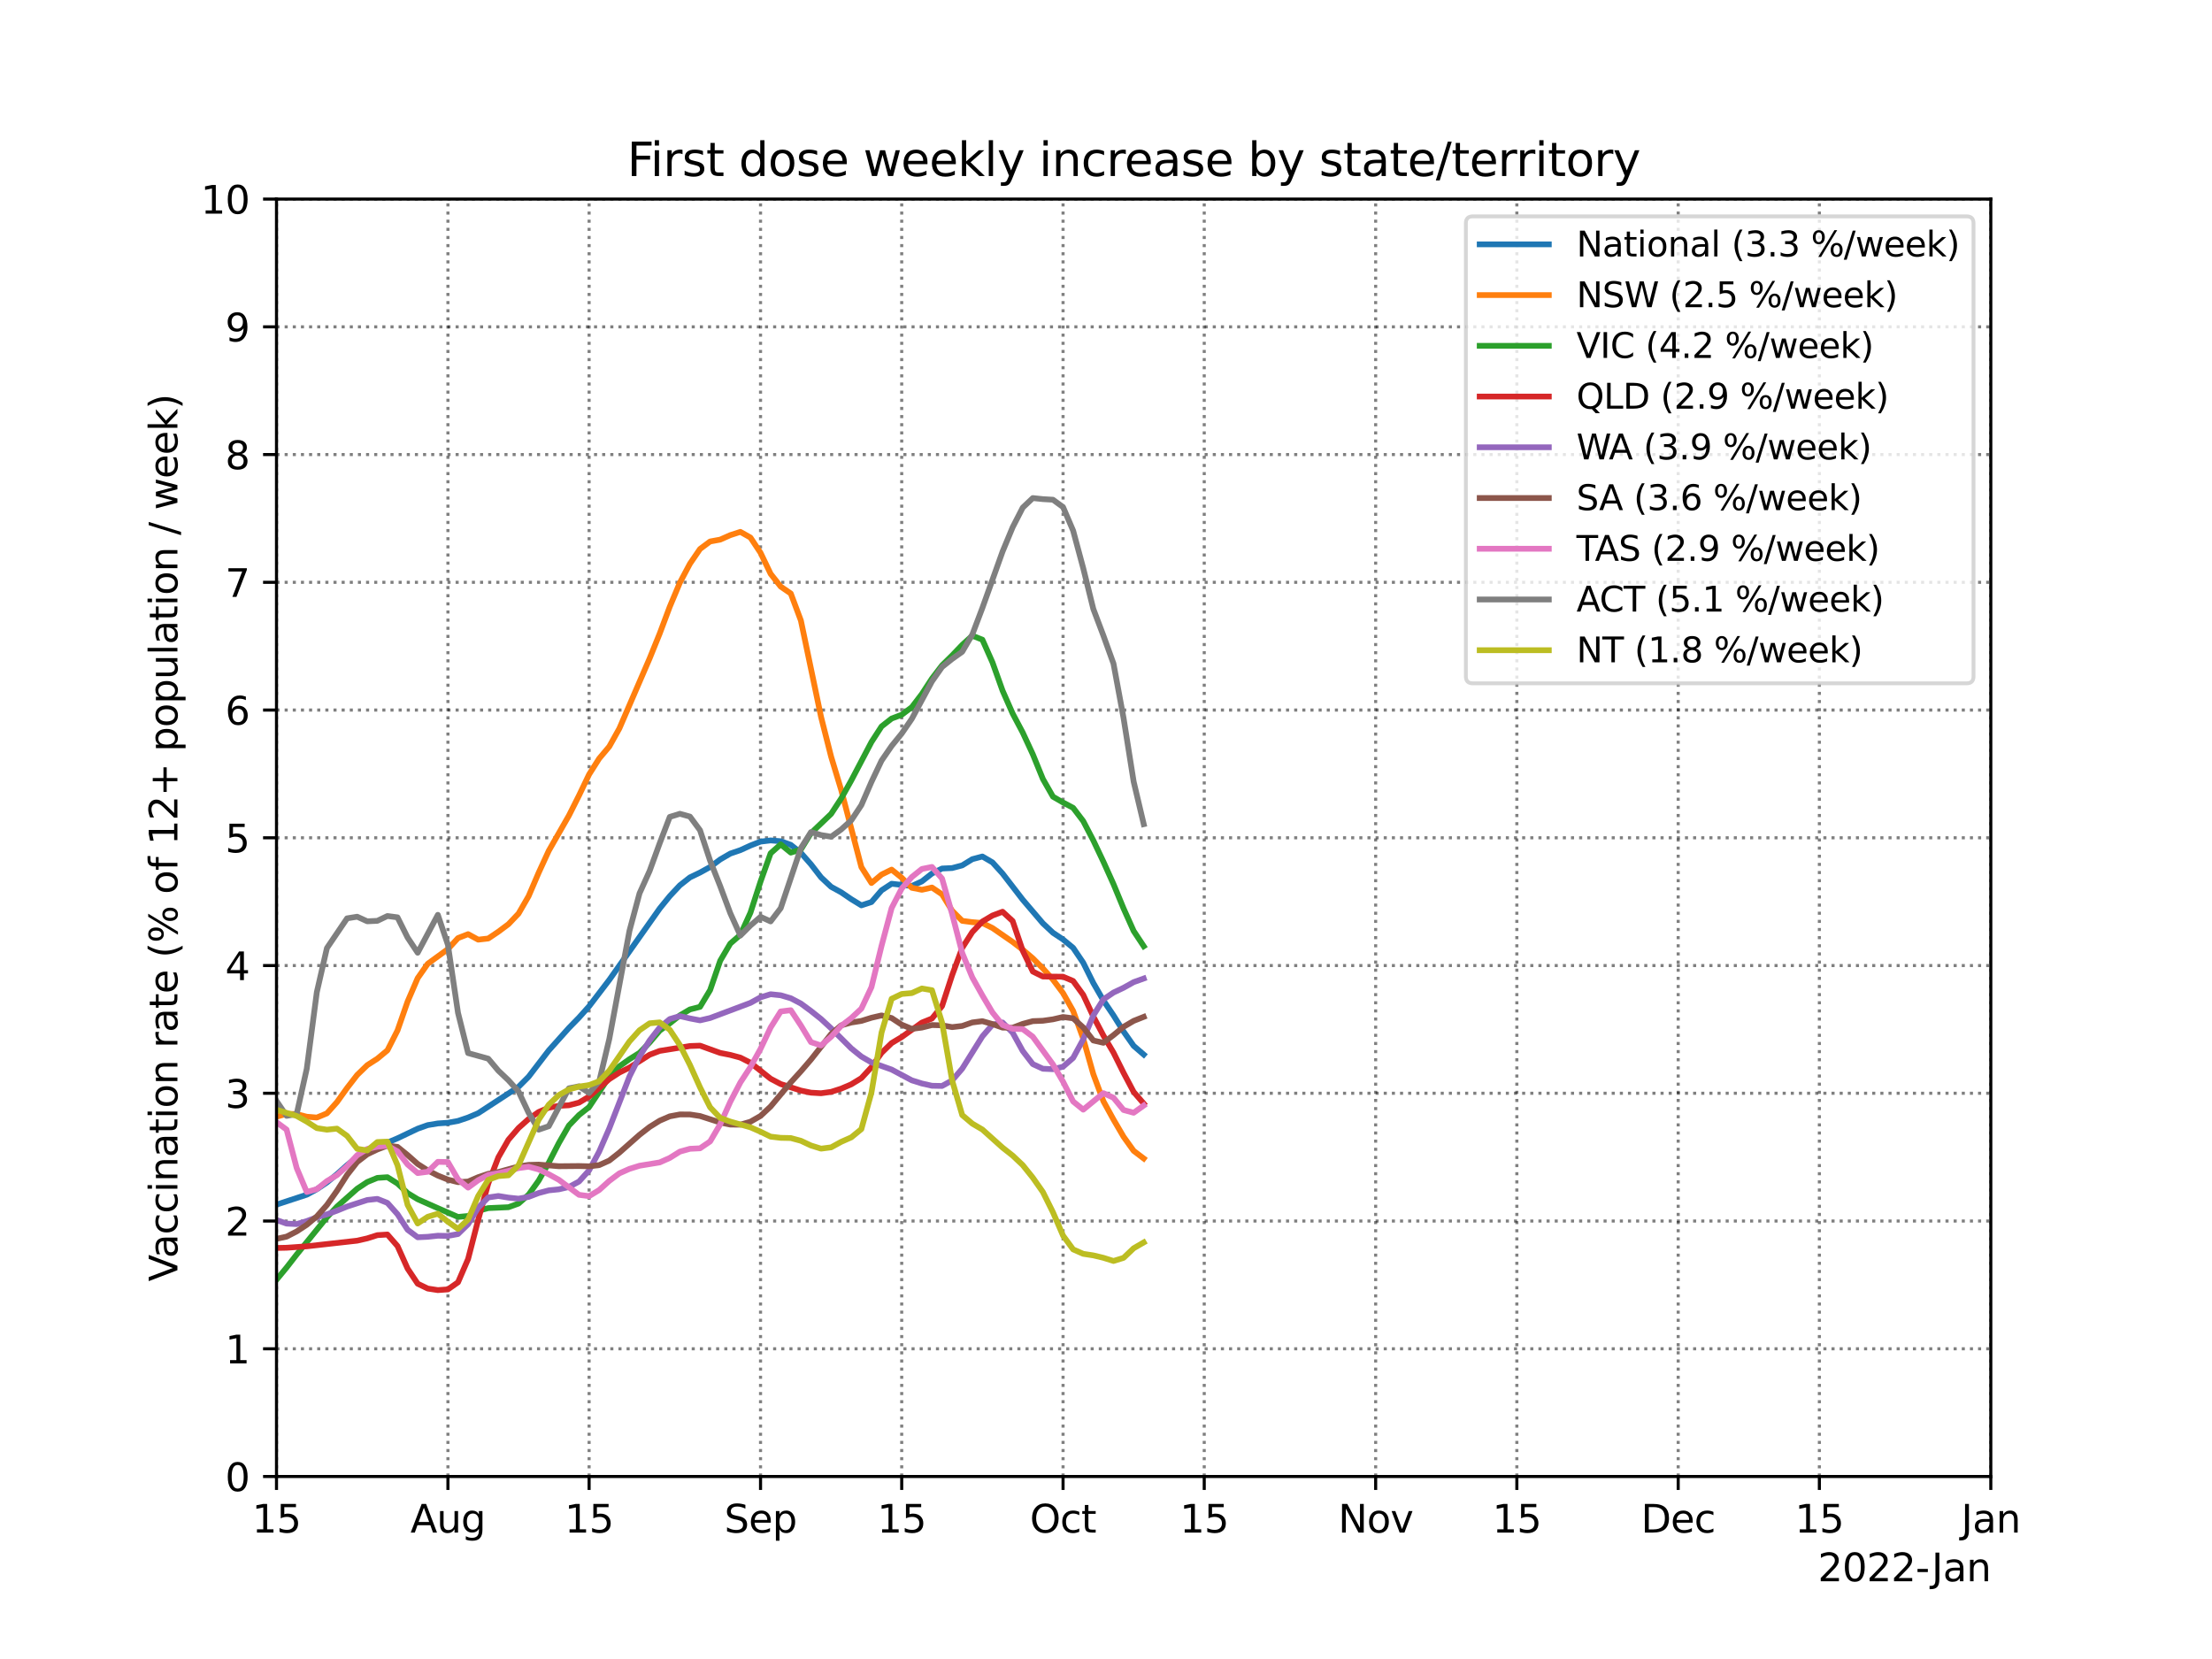 <?xml version="1.0" encoding="utf-8" standalone="no"?>
<!DOCTYPE svg PUBLIC "-//W3C//DTD SVG 1.1//EN"
  "http://www.w3.org/Graphics/SVG/1.1/DTD/svg11.dtd">
<svg height="432pt" version="1.1" viewBox="0 0 576 432" width="576pt" xmlns="http://www.w3.org/2000/svg" xmlns:xlink="http://www.w3.org/1999/xlink">
 <defs>
  <style type="text/css">*{stroke-linecap:butt;stroke-linejoin:round;}</style>
 </defs>
 <g id="figure_1">
  <g id="patch_1">
   <path d="M 0 432 
L 576 432 
L 576 0 
L 0 0 
z
" style="fill:#ffffff;"/>
  </g>
  <g id="axes_1">
   <g id="patch_2">
    <path d="M 72 384.48 
L 518.4 384.48 
L 518.4 51.84 
L 72 51.84 
z
" style="fill:#ffffff;"/>
   </g>
   <g id="matplotlib.axis_1">
    <g id="xtick_1">
     <g id="line2d_1">
      <path clip-path="url(#pb9fa24078c)" d="M 72 384.48 
L 72 51.84 
" style="fill:none;stroke:#000000;stroke-dasharray:0.8,1.32;stroke-dashoffset:0;stroke-opacity:0.5;stroke-width:0.8;"/>
     </g>
     <g id="line2d_2">
      <defs>
       <path d="M 0 0 
L 0 3.5 
" id="m7b4a9a50c4" style="stroke:#000000;stroke-width:0.8;"/>
      </defs>
      <g>
       <use style="stroke:#000000;stroke-width:0.8;" x="72" xlink:href="#m7b4a9a50c4" y="384.48"/>
      </g>
     </g>
     <g id="text_1">
      <!-- 15 -->
      <g transform="translate(65.638 399.078)scale(0.1 -0.1)">
       <defs>
        <path d="M 794 531 
L 1825 531 
L 1825 4091 
L 703 3866 
L 703 4441 
L 1819 4666 
L 2450 4666 
L 2450 531 
L 3481 531 
L 3481 0 
L 794 0 
L 794 531 
z
" id="DejaVuSans-31" transform="scale(0.016)"/>
        <path d="M 691 4666 
L 3169 4666 
L 3169 4134 
L 1269 4134 
L 1269 2991 
Q 1406 3038 1543 3061 
Q 1681 3084 1819 3084 
Q 2600 3084 3056 2656 
Q 3513 2228 3513 1497 
Q 3513 744 3044 326 
Q 2575 -91 1722 -91 
Q 1428 -91 1123 -41 
Q 819 9 494 109 
L 494 744 
Q 775 591 1075 516 
Q 1375 441 1709 441 
Q 2250 441 2565 725 
Q 2881 1009 2881 1497 
Q 2881 1984 2565 2268 
Q 2250 2553 1709 2553 
Q 1456 2553 1204 2497 
Q 953 2441 691 2322 
L 691 4666 
z
" id="DejaVuSans-35" transform="scale(0.016)"/>
       </defs>
       <use xlink:href="#DejaVuSans-31"/>
       <use x="63.623" xlink:href="#DejaVuSans-35"/>
      </g>
     </g>
    </g>
    <g id="xtick_2">
     <g id="line2d_3">
      <path clip-path="url(#pb9fa24078c)" d="M 116.64 384.48 
L 116.64 51.84 
" style="fill:none;stroke:#000000;stroke-dasharray:0.8,1.32;stroke-dashoffset:0;stroke-opacity:0.5;stroke-width:0.8;"/>
     </g>
     <g id="line2d_4">
      <g>
       <use style="stroke:#000000;stroke-width:0.8;" x="116.64" xlink:href="#m7b4a9a50c4" y="384.48"/>
      </g>
     </g>
     <g id="text_2">
      <!-- Aug -->
      <g transform="translate(106.877 399.078)scale(0.1 -0.1)">
       <defs>
        <path d="M 2188 4044 
L 1331 1722 
L 3047 1722 
L 2188 4044 
z
M 1831 4666 
L 2547 4666 
L 4325 0 
L 3669 0 
L 3244 1197 
L 1141 1197 
L 716 0 
L 50 0 
L 1831 4666 
z
" id="DejaVuSans-41" transform="scale(0.016)"/>
        <path d="M 544 1381 
L 544 3500 
L 1119 3500 
L 1119 1403 
Q 1119 906 1312 657 
Q 1506 409 1894 409 
Q 2359 409 2629 706 
Q 2900 1003 2900 1516 
L 2900 3500 
L 3475 3500 
L 3475 0 
L 2900 0 
L 2900 538 
Q 2691 219 2414 64 
Q 2138 -91 1772 -91 
Q 1169 -91 856 284 
Q 544 659 544 1381 
z
M 1991 3584 
L 1991 3584 
z
" id="DejaVuSans-75" transform="scale(0.016)"/>
        <path d="M 2906 1791 
Q 2906 2416 2648 2759 
Q 2391 3103 1925 3103 
Q 1463 3103 1205 2759 
Q 947 2416 947 1791 
Q 947 1169 1205 825 
Q 1463 481 1925 481 
Q 2391 481 2648 825 
Q 2906 1169 2906 1791 
z
M 3481 434 
Q 3481 -459 3084 -895 
Q 2688 -1331 1869 -1331 
Q 1566 -1331 1297 -1286 
Q 1028 -1241 775 -1147 
L 775 -588 
Q 1028 -725 1275 -790 
Q 1522 -856 1778 -856 
Q 2344 -856 2625 -561 
Q 2906 -266 2906 331 
L 2906 616 
Q 2728 306 2450 153 
Q 2172 0 1784 0 
Q 1141 0 747 490 
Q 353 981 353 1791 
Q 353 2603 747 3093 
Q 1141 3584 1784 3584 
Q 2172 3584 2450 3431 
Q 2728 3278 2906 2969 
L 2906 3500 
L 3481 3500 
L 3481 434 
z
" id="DejaVuSans-67" transform="scale(0.016)"/>
       </defs>
       <use xlink:href="#DejaVuSans-41"/>
       <use x="68.408" xlink:href="#DejaVuSans-75"/>
       <use x="131.787" xlink:href="#DejaVuSans-67"/>
      </g>
     </g>
    </g>
    <g id="xtick_3">
     <g id="line2d_5">
      <path clip-path="url(#pb9fa24078c)" d="M 153.402 384.48 
L 153.402 51.84 
" style="fill:none;stroke:#000000;stroke-dasharray:0.8,1.32;stroke-dashoffset:0;stroke-opacity:0.5;stroke-width:0.8;"/>
     </g>
     <g id="line2d_6">
      <g>
       <use style="stroke:#000000;stroke-width:0.8;" x="153.402" xlink:href="#m7b4a9a50c4" y="384.48"/>
      </g>
     </g>
     <g id="text_3">
      <!-- 15 -->
      <g transform="translate(147.04 399.078)scale(0.1 -0.1)">
       <use xlink:href="#DejaVuSans-31"/>
       <use x="63.623" xlink:href="#DejaVuSans-35"/>
      </g>
     </g>
    </g>
    <g id="xtick_4">
     <g id="line2d_7">
      <path clip-path="url(#pb9fa24078c)" d="M 198.042 384.48 
L 198.042 51.84 
" style="fill:none;stroke:#000000;stroke-dasharray:0.8,1.32;stroke-dashoffset:0;stroke-opacity:0.5;stroke-width:0.8;"/>
     </g>
     <g id="line2d_8">
      <g>
       <use style="stroke:#000000;stroke-width:0.8;" x="198.042" xlink:href="#m7b4a9a50c4" y="384.48"/>
      </g>
     </g>
     <g id="text_4">
      <!-- Sep -->
      <g transform="translate(188.617 399.078)scale(0.1 -0.1)">
       <defs>
        <path d="M 3425 4513 
L 3425 3897 
Q 3066 4069 2747 4153 
Q 2428 4238 2131 4238 
Q 1616 4238 1336 4038 
Q 1056 3838 1056 3469 
Q 1056 3159 1242 3001 
Q 1428 2844 1947 2747 
L 2328 2669 
Q 3034 2534 3370 2195 
Q 3706 1856 3706 1288 
Q 3706 609 3251 259 
Q 2797 -91 1919 -91 
Q 1588 -91 1214 -16 
Q 841 59 441 206 
L 441 856 
Q 825 641 1194 531 
Q 1563 422 1919 422 
Q 2459 422 2753 634 
Q 3047 847 3047 1241 
Q 3047 1584 2836 1778 
Q 2625 1972 2144 2069 
L 1759 2144 
Q 1053 2284 737 2584 
Q 422 2884 422 3419 
Q 422 4038 858 4394 
Q 1294 4750 2059 4750 
Q 2388 4750 2728 4690 
Q 3069 4631 3425 4513 
z
" id="DejaVuSans-53" transform="scale(0.016)"/>
        <path d="M 3597 1894 
L 3597 1613 
L 953 1613 
Q 991 1019 1311 708 
Q 1631 397 2203 397 
Q 2534 397 2845 478 
Q 3156 559 3463 722 
L 3463 178 
Q 3153 47 2828 -22 
Q 2503 -91 2169 -91 
Q 1331 -91 842 396 
Q 353 884 353 1716 
Q 353 2575 817 3079 
Q 1281 3584 2069 3584 
Q 2775 3584 3186 3129 
Q 3597 2675 3597 1894 
z
M 3022 2063 
Q 3016 2534 2758 2815 
Q 2500 3097 2075 3097 
Q 1594 3097 1305 2825 
Q 1016 2553 972 2059 
L 3022 2063 
z
" id="DejaVuSans-65" transform="scale(0.016)"/>
        <path d="M 1159 525 
L 1159 -1331 
L 581 -1331 
L 581 3500 
L 1159 3500 
L 1159 2969 
Q 1341 3281 1617 3432 
Q 1894 3584 2278 3584 
Q 2916 3584 3314 3078 
Q 3713 2572 3713 1747 
Q 3713 922 3314 415 
Q 2916 -91 2278 -91 
Q 1894 -91 1617 61 
Q 1341 213 1159 525 
z
M 3116 1747 
Q 3116 2381 2855 2742 
Q 2594 3103 2138 3103 
Q 1681 3103 1420 2742 
Q 1159 2381 1159 1747 
Q 1159 1113 1420 752 
Q 1681 391 2138 391 
Q 2594 391 2855 752 
Q 3116 1113 3116 1747 
z
" id="DejaVuSans-70" transform="scale(0.016)"/>
       </defs>
       <use xlink:href="#DejaVuSans-53"/>
       <use x="63.477" xlink:href="#DejaVuSans-65"/>
       <use x="125" xlink:href="#DejaVuSans-70"/>
      </g>
     </g>
    </g>
    <g id="xtick_5">
     <g id="line2d_9">
      <path clip-path="url(#pb9fa24078c)" d="M 234.805 384.48 
L 234.805 51.84 
" style="fill:none;stroke:#000000;stroke-dasharray:0.8,1.32;stroke-dashoffset:0;stroke-opacity:0.5;stroke-width:0.8;"/>
     </g>
     <g id="line2d_10">
      <g>
       <use style="stroke:#000000;stroke-width:0.8;" x="234.805" xlink:href="#m7b4a9a50c4" y="384.48"/>
      </g>
     </g>
     <g id="text_5">
      <!-- 15 -->
      <g transform="translate(228.442 399.078)scale(0.1 -0.1)">
       <use xlink:href="#DejaVuSans-31"/>
       <use x="63.623" xlink:href="#DejaVuSans-35"/>
      </g>
     </g>
    </g>
    <g id="xtick_6">
     <g id="line2d_11">
      <path clip-path="url(#pb9fa24078c)" d="M 276.819 384.48 
L 276.819 51.84 
" style="fill:none;stroke:#000000;stroke-dasharray:0.8,1.32;stroke-dashoffset:0;stroke-opacity:0.5;stroke-width:0.8;"/>
     </g>
     <g id="line2d_12">
      <g>
       <use style="stroke:#000000;stroke-width:0.8;" x="276.819" xlink:href="#m7b4a9a50c4" y="384.48"/>
      </g>
     </g>
     <g id="text_6">
      <!-- Oct -->
      <g transform="translate(268.174 399.078)scale(0.1 -0.1)">
       <defs>
        <path d="M 2522 4238 
Q 1834 4238 1429 3725 
Q 1025 3213 1025 2328 
Q 1025 1447 1429 934 
Q 1834 422 2522 422 
Q 3209 422 3611 934 
Q 4013 1447 4013 2328 
Q 4013 3213 3611 3725 
Q 3209 4238 2522 4238 
z
M 2522 4750 
Q 3503 4750 4090 4092 
Q 4678 3434 4678 2328 
Q 4678 1225 4090 567 
Q 3503 -91 2522 -91 
Q 1538 -91 948 565 
Q 359 1222 359 2328 
Q 359 3434 948 4092 
Q 1538 4750 2522 4750 
z
" id="DejaVuSans-4f" transform="scale(0.016)"/>
        <path d="M 3122 3366 
L 3122 2828 
Q 2878 2963 2633 3030 
Q 2388 3097 2138 3097 
Q 1578 3097 1268 2742 
Q 959 2388 959 1747 
Q 959 1106 1268 751 
Q 1578 397 2138 397 
Q 2388 397 2633 464 
Q 2878 531 3122 666 
L 3122 134 
Q 2881 22 2623 -34 
Q 2366 -91 2075 -91 
Q 1284 -91 818 406 
Q 353 903 353 1747 
Q 353 2603 823 3093 
Q 1294 3584 2113 3584 
Q 2378 3584 2631 3529 
Q 2884 3475 3122 3366 
z
" id="DejaVuSans-63" transform="scale(0.016)"/>
        <path d="M 1172 4494 
L 1172 3500 
L 2356 3500 
L 2356 3053 
L 1172 3053 
L 1172 1153 
Q 1172 725 1289 603 
Q 1406 481 1766 481 
L 2356 481 
L 2356 0 
L 1766 0 
Q 1100 0 847 248 
Q 594 497 594 1153 
L 594 3053 
L 172 3053 
L 172 3500 
L 594 3500 
L 594 4494 
L 1172 4494 
z
" id="DejaVuSans-74" transform="scale(0.016)"/>
       </defs>
       <use xlink:href="#DejaVuSans-4f"/>
       <use x="78.711" xlink:href="#DejaVuSans-63"/>
       <use x="133.691" xlink:href="#DejaVuSans-74"/>
      </g>
     </g>
    </g>
    <g id="xtick_7">
     <g id="line2d_13">
      <path clip-path="url(#pb9fa24078c)" d="M 313.581 384.48 
L 313.581 51.84 
" style="fill:none;stroke:#000000;stroke-dasharray:0.8,1.32;stroke-dashoffset:0;stroke-opacity:0.5;stroke-width:0.8;"/>
     </g>
     <g id="line2d_14">
      <g>
       <use style="stroke:#000000;stroke-width:0.8;" x="313.581" xlink:href="#m7b4a9a50c4" y="384.48"/>
      </g>
     </g>
     <g id="text_7">
      <!-- 15 -->
      <g transform="translate(307.219 399.078)scale(0.1 -0.1)">
       <use xlink:href="#DejaVuSans-31"/>
       <use x="63.623" xlink:href="#DejaVuSans-35"/>
      </g>
     </g>
    </g>
    <g id="xtick_8">
     <g id="line2d_15">
      <path clip-path="url(#pb9fa24078c)" d="M 358.221 384.48 
L 358.221 51.84 
" style="fill:none;stroke:#000000;stroke-dasharray:0.8,1.32;stroke-dashoffset:0;stroke-opacity:0.5;stroke-width:0.8;"/>
     </g>
     <g id="line2d_16">
      <g>
       <use style="stroke:#000000;stroke-width:0.8;" x="358.221" xlink:href="#m7b4a9a50c4" y="384.48"/>
      </g>
     </g>
     <g id="text_8">
      <!-- Nov -->
      <g transform="translate(348.462 399.078)scale(0.1 -0.1)">
       <defs>
        <path d="M 628 4666 
L 1478 4666 
L 3547 763 
L 3547 4666 
L 4159 4666 
L 4159 0 
L 3309 0 
L 1241 3903 
L 1241 0 
L 628 0 
L 628 4666 
z
" id="DejaVuSans-4e" transform="scale(0.016)"/>
        <path d="M 1959 3097 
Q 1497 3097 1228 2736 
Q 959 2375 959 1747 
Q 959 1119 1226 758 
Q 1494 397 1959 397 
Q 2419 397 2687 759 
Q 2956 1122 2956 1747 
Q 2956 2369 2687 2733 
Q 2419 3097 1959 3097 
z
M 1959 3584 
Q 2709 3584 3137 3096 
Q 3566 2609 3566 1747 
Q 3566 888 3137 398 
Q 2709 -91 1959 -91 
Q 1206 -91 779 398 
Q 353 888 353 1747 
Q 353 2609 779 3096 
Q 1206 3584 1959 3584 
z
" id="DejaVuSans-6f" transform="scale(0.016)"/>
        <path d="M 191 3500 
L 800 3500 
L 1894 563 
L 2988 3500 
L 3597 3500 
L 2284 0 
L 1503 0 
L 191 3500 
z
" id="DejaVuSans-76" transform="scale(0.016)"/>
       </defs>
       <use xlink:href="#DejaVuSans-4e"/>
       <use x="74.805" xlink:href="#DejaVuSans-6f"/>
       <use x="135.986" xlink:href="#DejaVuSans-76"/>
      </g>
     </g>
    </g>
    <g id="xtick_9">
     <g id="line2d_17">
      <path clip-path="url(#pb9fa24078c)" d="M 394.984 384.48 
L 394.984 51.84 
" style="fill:none;stroke:#000000;stroke-dasharray:0.8,1.32;stroke-dashoffset:0;stroke-opacity:0.5;stroke-width:0.8;"/>
     </g>
     <g id="line2d_18">
      <g>
       <use style="stroke:#000000;stroke-width:0.8;" x="394.984" xlink:href="#m7b4a9a50c4" y="384.48"/>
      </g>
     </g>
     <g id="text_9">
      <!-- 15 -->
      <g transform="translate(388.621 399.078)scale(0.1 -0.1)">
       <use xlink:href="#DejaVuSans-31"/>
       <use x="63.623" xlink:href="#DejaVuSans-35"/>
      </g>
     </g>
    </g>
    <g id="xtick_10">
     <g id="line2d_19">
      <path clip-path="url(#pb9fa24078c)" d="M 436.998 384.48 
L 436.998 51.84 
" style="fill:none;stroke:#000000;stroke-dasharray:0.8,1.32;stroke-dashoffset:0;stroke-opacity:0.5;stroke-width:0.8;"/>
     </g>
     <g id="line2d_20">
      <g>
       <use style="stroke:#000000;stroke-width:0.8;" x="436.998" xlink:href="#m7b4a9a50c4" y="384.48"/>
      </g>
     </g>
     <g id="text_10">
      <!-- Dec -->
      <g transform="translate(427.322 399.078)scale(0.1 -0.1)">
       <defs>
        <path d="M 1259 4147 
L 1259 519 
L 2022 519 
Q 2988 519 3436 956 
Q 3884 1394 3884 2338 
Q 3884 3275 3436 3711 
Q 2988 4147 2022 4147 
L 1259 4147 
z
M 628 4666 
L 1925 4666 
Q 3281 4666 3915 4102 
Q 4550 3538 4550 2338 
Q 4550 1131 3912 565 
Q 3275 0 1925 0 
L 628 0 
L 628 4666 
z
" id="DejaVuSans-44" transform="scale(0.016)"/>
       </defs>
       <use xlink:href="#DejaVuSans-44"/>
       <use x="77.002" xlink:href="#DejaVuSans-65"/>
       <use x="138.525" xlink:href="#DejaVuSans-63"/>
      </g>
     </g>
    </g>
    <g id="xtick_11">
     <g id="line2d_21">
      <path clip-path="url(#pb9fa24078c)" d="M 473.76 384.48 
L 473.76 51.84 
" style="fill:none;stroke:#000000;stroke-dasharray:0.8,1.32;stroke-dashoffset:0;stroke-opacity:0.5;stroke-width:0.8;"/>
     </g>
     <g id="line2d_22">
      <g>
       <use style="stroke:#000000;stroke-width:0.8;" x="473.76" xlink:href="#m7b4a9a50c4" y="384.48"/>
      </g>
     </g>
     <g id="text_11">
      <!-- 15 -->
      <g transform="translate(467.397 399.078)scale(0.1 -0.1)">
       <use xlink:href="#DejaVuSans-31"/>
       <use x="63.623" xlink:href="#DejaVuSans-35"/>
      </g>
     </g>
    </g>
    <g id="xtick_12">
     <g id="line2d_23">
      <path clip-path="url(#pb9fa24078c)" d="M 518.4 384.48 
L 518.4 51.84 
" style="fill:none;stroke:#000000;stroke-dasharray:0.8,1.32;stroke-dashoffset:0;stroke-opacity:0.5;stroke-width:0.8;"/>
     </g>
     <g id="line2d_24">
      <g>
       <use style="stroke:#000000;stroke-width:0.8;" x="518.4" xlink:href="#m7b4a9a50c4" y="384.48"/>
      </g>
     </g>
     <g id="text_12">
      <!-- Jan -->
      <g transform="translate(510.692 399.078)scale(0.1 -0.1)">
       <defs>
        <path d="M 628 4666 
L 1259 4666 
L 1259 325 
Q 1259 -519 939 -900 
Q 619 -1281 -91 -1281 
L -331 -1281 
L -331 -750 
L -134 -750 
Q 284 -750 456 -515 
Q 628 -281 628 325 
L 628 4666 
z
" id="DejaVuSans-4a" transform="scale(0.016)"/>
        <path d="M 2194 1759 
Q 1497 1759 1228 1600 
Q 959 1441 959 1056 
Q 959 750 1161 570 
Q 1363 391 1709 391 
Q 2188 391 2477 730 
Q 2766 1069 2766 1631 
L 2766 1759 
L 2194 1759 
z
M 3341 1997 
L 3341 0 
L 2766 0 
L 2766 531 
Q 2569 213 2275 61 
Q 1981 -91 1556 -91 
Q 1019 -91 701 211 
Q 384 513 384 1019 
Q 384 1609 779 1909 
Q 1175 2209 1959 2209 
L 2766 2209 
L 2766 2266 
Q 2766 2663 2505 2880 
Q 2244 3097 1772 3097 
Q 1472 3097 1187 3025 
Q 903 2953 641 2809 
L 641 3341 
Q 956 3463 1253 3523 
Q 1550 3584 1831 3584 
Q 2591 3584 2966 3190 
Q 3341 2797 3341 1997 
z
" id="DejaVuSans-61" transform="scale(0.016)"/>
        <path d="M 3513 2113 
L 3513 0 
L 2938 0 
L 2938 2094 
Q 2938 2591 2744 2837 
Q 2550 3084 2163 3084 
Q 1697 3084 1428 2787 
Q 1159 2491 1159 1978 
L 1159 0 
L 581 0 
L 581 3500 
L 1159 3500 
L 1159 2956 
Q 1366 3272 1645 3428 
Q 1925 3584 2291 3584 
Q 2894 3584 3203 3211 
Q 3513 2838 3513 2113 
z
" id="DejaVuSans-6e" transform="scale(0.016)"/>
       </defs>
       <use xlink:href="#DejaVuSans-4a"/>
       <use x="29.492" xlink:href="#DejaVuSans-61"/>
       <use x="90.771" xlink:href="#DejaVuSans-6e"/>
      </g>
     </g>
    </g>
    <g id="text_13">
     <!-- 2022-Jan -->
     <g transform="translate(473.364 411.757)scale(0.1 -0.1)">
      <defs>
       <path d="M 1228 531 
L 3431 531 
L 3431 0 
L 469 0 
L 469 531 
Q 828 903 1448 1529 
Q 2069 2156 2228 2338 
Q 2531 2678 2651 2914 
Q 2772 3150 2772 3378 
Q 2772 3750 2511 3984 
Q 2250 4219 1831 4219 
Q 1534 4219 1204 4116 
Q 875 4013 500 3803 
L 500 4441 
Q 881 4594 1212 4672 
Q 1544 4750 1819 4750 
Q 2544 4750 2975 4387 
Q 3406 4025 3406 3419 
Q 3406 3131 3298 2873 
Q 3191 2616 2906 2266 
Q 2828 2175 2409 1742 
Q 1991 1309 1228 531 
z
" id="DejaVuSans-32" transform="scale(0.016)"/>
       <path d="M 2034 4250 
Q 1547 4250 1301 3770 
Q 1056 3291 1056 2328 
Q 1056 1369 1301 889 
Q 1547 409 2034 409 
Q 2525 409 2770 889 
Q 3016 1369 3016 2328 
Q 3016 3291 2770 3770 
Q 2525 4250 2034 4250 
z
M 2034 4750 
Q 2819 4750 3233 4129 
Q 3647 3509 3647 2328 
Q 3647 1150 3233 529 
Q 2819 -91 2034 -91 
Q 1250 -91 836 529 
Q 422 1150 422 2328 
Q 422 3509 836 4129 
Q 1250 4750 2034 4750 
z
" id="DejaVuSans-30" transform="scale(0.016)"/>
       <path d="M 313 2009 
L 1997 2009 
L 1997 1497 
L 313 1497 
L 313 2009 
z
" id="DejaVuSans-2d" transform="scale(0.016)"/>
      </defs>
      <use xlink:href="#DejaVuSans-32"/>
      <use x="63.623" xlink:href="#DejaVuSans-30"/>
      <use x="127.246" xlink:href="#DejaVuSans-32"/>
      <use x="190.869" xlink:href="#DejaVuSans-32"/>
      <use x="254.492" xlink:href="#DejaVuSans-2d"/>
      <use x="296.201" xlink:href="#DejaVuSans-4a"/>
      <use x="325.693" xlink:href="#DejaVuSans-61"/>
      <use x="386.973" xlink:href="#DejaVuSans-6e"/>
     </g>
    </g>
   </g>
   <g id="matplotlib.axis_2">
    <g id="ytick_1">
     <g id="line2d_25">
      <path clip-path="url(#pb9fa24078c)" d="M 72 384.48 
L 518.4 384.48 
" style="fill:none;stroke:#000000;stroke-dasharray:0.8,1.32;stroke-dashoffset:0;stroke-opacity:0.5;stroke-width:0.8;"/>
     </g>
     <g id="line2d_26">
      <defs>
       <path d="M 0 0 
L -3.5 0 
" id="mca41b33dbe" style="stroke:#000000;stroke-width:0.8;"/>
      </defs>
      <g>
       <use style="stroke:#000000;stroke-width:0.8;" x="72" xlink:href="#mca41b33dbe" y="384.48"/>
      </g>
     </g>
     <g id="text_14">
      <!-- 0 -->
      <g transform="translate(58.638 388.279)scale(0.1 -0.1)">
       <use xlink:href="#DejaVuSans-30"/>
      </g>
     </g>
    </g>
    <g id="ytick_2">
     <g id="line2d_27">
      <path clip-path="url(#pb9fa24078c)" d="M 72 351.216 
L 518.4 351.216 
" style="fill:none;stroke:#000000;stroke-dasharray:0.8,1.32;stroke-dashoffset:0;stroke-opacity:0.5;stroke-width:0.8;"/>
     </g>
     <g id="line2d_28">
      <g>
       <use style="stroke:#000000;stroke-width:0.8;" x="72" xlink:href="#mca41b33dbe" y="351.216"/>
      </g>
     </g>
     <g id="text_15">
      <!-- 1 -->
      <g transform="translate(58.638 355.015)scale(0.1 -0.1)">
       <use xlink:href="#DejaVuSans-31"/>
      </g>
     </g>
    </g>
    <g id="ytick_3">
     <g id="line2d_29">
      <path clip-path="url(#pb9fa24078c)" d="M 72 317.952 
L 518.4 317.952 
" style="fill:none;stroke:#000000;stroke-dasharray:0.8,1.32;stroke-dashoffset:0;stroke-opacity:0.5;stroke-width:0.8;"/>
     </g>
     <g id="line2d_30">
      <g>
       <use style="stroke:#000000;stroke-width:0.8;" x="72" xlink:href="#mca41b33dbe" y="317.952"/>
      </g>
     </g>
     <g id="text_16">
      <!-- 2 -->
      <g transform="translate(58.638 321.751)scale(0.1 -0.1)">
       <use xlink:href="#DejaVuSans-32"/>
      </g>
     </g>
    </g>
    <g id="ytick_4">
     <g id="line2d_31">
      <path clip-path="url(#pb9fa24078c)" d="M 72 284.688 
L 518.4 284.688 
" style="fill:none;stroke:#000000;stroke-dasharray:0.8,1.32;stroke-dashoffset:0;stroke-opacity:0.5;stroke-width:0.8;"/>
     </g>
     <g id="line2d_32">
      <g>
       <use style="stroke:#000000;stroke-width:0.8;" x="72" xlink:href="#mca41b33dbe" y="284.688"/>
      </g>
     </g>
     <g id="text_17">
      <!-- 3 -->
      <g transform="translate(58.638 288.487)scale(0.1 -0.1)">
       <defs>
        <path d="M 2597 2516 
Q 3050 2419 3304 2112 
Q 3559 1806 3559 1356 
Q 3559 666 3084 287 
Q 2609 -91 1734 -91 
Q 1441 -91 1130 -33 
Q 819 25 488 141 
L 488 750 
Q 750 597 1062 519 
Q 1375 441 1716 441 
Q 2309 441 2620 675 
Q 2931 909 2931 1356 
Q 2931 1769 2642 2001 
Q 2353 2234 1838 2234 
L 1294 2234 
L 1294 2753 
L 1863 2753 
Q 2328 2753 2575 2939 
Q 2822 3125 2822 3475 
Q 2822 3834 2567 4026 
Q 2313 4219 1838 4219 
Q 1578 4219 1281 4162 
Q 984 4106 628 3988 
L 628 4550 
Q 988 4650 1302 4700 
Q 1616 4750 1894 4750 
Q 2613 4750 3031 4423 
Q 3450 4097 3450 3541 
Q 3450 3153 3228 2886 
Q 3006 2619 2597 2516 
z
" id="DejaVuSans-33" transform="scale(0.016)"/>
       </defs>
       <use xlink:href="#DejaVuSans-33"/>
      </g>
     </g>
    </g>
    <g id="ytick_5">
     <g id="line2d_33">
      <path clip-path="url(#pb9fa24078c)" d="M 72 251.424 
L 518.4 251.424 
" style="fill:none;stroke:#000000;stroke-dasharray:0.8,1.32;stroke-dashoffset:0;stroke-opacity:0.5;stroke-width:0.8;"/>
     </g>
     <g id="line2d_34">
      <g>
       <use style="stroke:#000000;stroke-width:0.8;" x="72" xlink:href="#mca41b33dbe" y="251.424"/>
      </g>
     </g>
     <g id="text_18">
      <!-- 4 -->
      <g transform="translate(58.638 255.223)scale(0.1 -0.1)">
       <defs>
        <path d="M 2419 4116 
L 825 1625 
L 2419 1625 
L 2419 4116 
z
M 2253 4666 
L 3047 4666 
L 3047 1625 
L 3713 1625 
L 3713 1100 
L 3047 1100 
L 3047 0 
L 2419 0 
L 2419 1100 
L 313 1100 
L 313 1709 
L 2253 4666 
z
" id="DejaVuSans-34" transform="scale(0.016)"/>
       </defs>
       <use xlink:href="#DejaVuSans-34"/>
      </g>
     </g>
    </g>
    <g id="ytick_6">
     <g id="line2d_35">
      <path clip-path="url(#pb9fa24078c)" d="M 72 218.16 
L 518.4 218.16 
" style="fill:none;stroke:#000000;stroke-dasharray:0.8,1.32;stroke-dashoffset:0;stroke-opacity:0.5;stroke-width:0.8;"/>
     </g>
     <g id="line2d_36">
      <g>
       <use style="stroke:#000000;stroke-width:0.8;" x="72" xlink:href="#mca41b33dbe" y="218.16"/>
      </g>
     </g>
     <g id="text_19">
      <!-- 5 -->
      <g transform="translate(58.638 221.959)scale(0.1 -0.1)">
       <use xlink:href="#DejaVuSans-35"/>
      </g>
     </g>
    </g>
    <g id="ytick_7">
     <g id="line2d_37">
      <path clip-path="url(#pb9fa24078c)" d="M 72 184.896 
L 518.4 184.896 
" style="fill:none;stroke:#000000;stroke-dasharray:0.8,1.32;stroke-dashoffset:0;stroke-opacity:0.5;stroke-width:0.8;"/>
     </g>
     <g id="line2d_38">
      <g>
       <use style="stroke:#000000;stroke-width:0.8;" x="72" xlink:href="#mca41b33dbe" y="184.896"/>
      </g>
     </g>
     <g id="text_20">
      <!-- 6 -->
      <g transform="translate(58.638 188.695)scale(0.1 -0.1)">
       <defs>
        <path d="M 2113 2584 
Q 1688 2584 1439 2293 
Q 1191 2003 1191 1497 
Q 1191 994 1439 701 
Q 1688 409 2113 409 
Q 2538 409 2786 701 
Q 3034 994 3034 1497 
Q 3034 2003 2786 2293 
Q 2538 2584 2113 2584 
z
M 3366 4563 
L 3366 3988 
Q 3128 4100 2886 4159 
Q 2644 4219 2406 4219 
Q 1781 4219 1451 3797 
Q 1122 3375 1075 2522 
Q 1259 2794 1537 2939 
Q 1816 3084 2150 3084 
Q 2853 3084 3261 2657 
Q 3669 2231 3669 1497 
Q 3669 778 3244 343 
Q 2819 -91 2113 -91 
Q 1303 -91 875 529 
Q 447 1150 447 2328 
Q 447 3434 972 4092 
Q 1497 4750 2381 4750 
Q 2619 4750 2861 4703 
Q 3103 4656 3366 4563 
z
" id="DejaVuSans-36" transform="scale(0.016)"/>
       </defs>
       <use xlink:href="#DejaVuSans-36"/>
      </g>
     </g>
    </g>
    <g id="ytick_8">
     <g id="line2d_39">
      <path clip-path="url(#pb9fa24078c)" d="M 72 151.632 
L 518.4 151.632 
" style="fill:none;stroke:#000000;stroke-dasharray:0.8,1.32;stroke-dashoffset:0;stroke-opacity:0.5;stroke-width:0.8;"/>
     </g>
     <g id="line2d_40">
      <g>
       <use style="stroke:#000000;stroke-width:0.8;" x="72" xlink:href="#mca41b33dbe" y="151.632"/>
      </g>
     </g>
     <g id="text_21">
      <!-- 7 -->
      <g transform="translate(58.638 155.431)scale(0.1 -0.1)">
       <defs>
        <path d="M 525 4666 
L 3525 4666 
L 3525 4397 
L 1831 0 
L 1172 0 
L 2766 4134 
L 525 4134 
L 525 4666 
z
" id="DejaVuSans-37" transform="scale(0.016)"/>
       </defs>
       <use xlink:href="#DejaVuSans-37"/>
      </g>
     </g>
    </g>
    <g id="ytick_9">
     <g id="line2d_41">
      <path clip-path="url(#pb9fa24078c)" d="M 72 118.368 
L 518.4 118.368 
" style="fill:none;stroke:#000000;stroke-dasharray:0.8,1.32;stroke-dashoffset:0;stroke-opacity:0.5;stroke-width:0.8;"/>
     </g>
     <g id="line2d_42">
      <g>
       <use style="stroke:#000000;stroke-width:0.8;" x="72" xlink:href="#mca41b33dbe" y="118.368"/>
      </g>
     </g>
     <g id="text_22">
      <!-- 8 -->
      <g transform="translate(58.638 122.167)scale(0.1 -0.1)">
       <defs>
        <path d="M 2034 2216 
Q 1584 2216 1326 1975 
Q 1069 1734 1069 1313 
Q 1069 891 1326 650 
Q 1584 409 2034 409 
Q 2484 409 2743 651 
Q 3003 894 3003 1313 
Q 3003 1734 2745 1975 
Q 2488 2216 2034 2216 
z
M 1403 2484 
Q 997 2584 770 2862 
Q 544 3141 544 3541 
Q 544 4100 942 4425 
Q 1341 4750 2034 4750 
Q 2731 4750 3128 4425 
Q 3525 4100 3525 3541 
Q 3525 3141 3298 2862 
Q 3072 2584 2669 2484 
Q 3125 2378 3379 2068 
Q 3634 1759 3634 1313 
Q 3634 634 3220 271 
Q 2806 -91 2034 -91 
Q 1263 -91 848 271 
Q 434 634 434 1313 
Q 434 1759 690 2068 
Q 947 2378 1403 2484 
z
M 1172 3481 
Q 1172 3119 1398 2916 
Q 1625 2713 2034 2713 
Q 2441 2713 2670 2916 
Q 2900 3119 2900 3481 
Q 2900 3844 2670 4047 
Q 2441 4250 2034 4250 
Q 1625 4250 1398 4047 
Q 1172 3844 1172 3481 
z
" id="DejaVuSans-38" transform="scale(0.016)"/>
       </defs>
       <use xlink:href="#DejaVuSans-38"/>
      </g>
     </g>
    </g>
    <g id="ytick_10">
     <g id="line2d_43">
      <path clip-path="url(#pb9fa24078c)" d="M 72 85.104 
L 518.4 85.104 
" style="fill:none;stroke:#000000;stroke-dasharray:0.8,1.32;stroke-dashoffset:0;stroke-opacity:0.5;stroke-width:0.8;"/>
     </g>
     <g id="line2d_44">
      <g>
       <use style="stroke:#000000;stroke-width:0.8;" x="72" xlink:href="#mca41b33dbe" y="85.104"/>
      </g>
     </g>
     <g id="text_23">
      <!-- 9 -->
      <g transform="translate(58.638 88.903)scale(0.1 -0.1)">
       <defs>
        <path d="M 703 97 
L 703 672 
Q 941 559 1184 500 
Q 1428 441 1663 441 
Q 2288 441 2617 861 
Q 2947 1281 2994 2138 
Q 2813 1869 2534 1725 
Q 2256 1581 1919 1581 
Q 1219 1581 811 2004 
Q 403 2428 403 3163 
Q 403 3881 828 4315 
Q 1253 4750 1959 4750 
Q 2769 4750 3195 4129 
Q 3622 3509 3622 2328 
Q 3622 1225 3098 567 
Q 2575 -91 1691 -91 
Q 1453 -91 1209 -44 
Q 966 3 703 97 
z
M 1959 2075 
Q 2384 2075 2632 2365 
Q 2881 2656 2881 3163 
Q 2881 3666 2632 3958 
Q 2384 4250 1959 4250 
Q 1534 4250 1286 3958 
Q 1038 3666 1038 3163 
Q 1038 2656 1286 2365 
Q 1534 2075 1959 2075 
z
" id="DejaVuSans-39" transform="scale(0.016)"/>
       </defs>
       <use xlink:href="#DejaVuSans-39"/>
      </g>
     </g>
    </g>
    <g id="ytick_11">
     <g id="line2d_45">
      <path clip-path="url(#pb9fa24078c)" d="M 72 51.84 
L 518.4 51.84 
" style="fill:none;stroke:#000000;stroke-dasharray:0.8,1.32;stroke-dashoffset:0;stroke-opacity:0.5;stroke-width:0.8;"/>
     </g>
     <g id="line2d_46">
      <g>
       <use style="stroke:#000000;stroke-width:0.8;" x="72" xlink:href="#mca41b33dbe" y="51.84"/>
      </g>
     </g>
     <g id="text_24">
      <!-- 10 -->
      <g transform="translate(52.275 55.639)scale(0.1 -0.1)">
       <use xlink:href="#DejaVuSans-31"/>
       <use x="63.623" xlink:href="#DejaVuSans-30"/>
      </g>
     </g>
    </g>
    <g id="text_25">
     <!-- Vaccination rate (% of 12+ population / week) -->
     <g transform="translate(46.195 333.687)rotate(-90)scale(0.1 -0.1)">
      <defs>
       <path d="M 1831 0 
L 50 4666 
L 709 4666 
L 2188 738 
L 3669 4666 
L 4325 4666 
L 2547 0 
L 1831 0 
z
" id="DejaVuSans-56" transform="scale(0.016)"/>
       <path d="M 603 3500 
L 1178 3500 
L 1178 0 
L 603 0 
L 603 3500 
z
M 603 4863 
L 1178 4863 
L 1178 4134 
L 603 4134 
L 603 4863 
z
" id="DejaVuSans-69" transform="scale(0.016)"/>
       <path id="DejaVuSans-20" transform="scale(0.016)"/>
       <path d="M 2631 2963 
Q 2534 3019 2420 3045 
Q 2306 3072 2169 3072 
Q 1681 3072 1420 2755 
Q 1159 2438 1159 1844 
L 1159 0 
L 581 0 
L 581 3500 
L 1159 3500 
L 1159 2956 
Q 1341 3275 1631 3429 
Q 1922 3584 2338 3584 
Q 2397 3584 2469 3576 
Q 2541 3569 2628 3553 
L 2631 2963 
z
" id="DejaVuSans-72" transform="scale(0.016)"/>
       <path d="M 1984 4856 
Q 1566 4138 1362 3434 
Q 1159 2731 1159 2009 
Q 1159 1288 1364 580 
Q 1569 -128 1984 -844 
L 1484 -844 
Q 1016 -109 783 600 
Q 550 1309 550 2009 
Q 550 2706 781 3412 
Q 1013 4119 1484 4856 
L 1984 4856 
z
" id="DejaVuSans-28" transform="scale(0.016)"/>
       <path d="M 4653 2053 
Q 4381 2053 4226 1822 
Q 4072 1591 4072 1178 
Q 4072 772 4226 539 
Q 4381 306 4653 306 
Q 4919 306 5073 539 
Q 5228 772 5228 1178 
Q 5228 1588 5073 1820 
Q 4919 2053 4653 2053 
z
M 4653 2450 
Q 5147 2450 5437 2106 
Q 5728 1763 5728 1178 
Q 5728 594 5436 251 
Q 5144 -91 4653 -91 
Q 4153 -91 3862 251 
Q 3572 594 3572 1178 
Q 3572 1766 3864 2108 
Q 4156 2450 4653 2450 
z
M 1428 4353 
Q 1159 4353 1004 4120 
Q 850 3888 850 3481 
Q 850 3069 1003 2837 
Q 1156 2606 1428 2606 
Q 1700 2606 1854 2837 
Q 2009 3069 2009 3481 
Q 2009 3884 1853 4118 
Q 1697 4353 1428 4353 
z
M 4250 4750 
L 4750 4750 
L 1831 -91 
L 1331 -91 
L 4250 4750 
z
M 1428 4750 
Q 1922 4750 2215 4408 
Q 2509 4066 2509 3481 
Q 2509 2891 2217 2550 
Q 1925 2209 1428 2209 
Q 931 2209 642 2551 
Q 353 2894 353 3481 
Q 353 4063 643 4406 
Q 934 4750 1428 4750 
z
" id="DejaVuSans-25" transform="scale(0.016)"/>
       <path d="M 2375 4863 
L 2375 4384 
L 1825 4384 
Q 1516 4384 1395 4259 
Q 1275 4134 1275 3809 
L 1275 3500 
L 2222 3500 
L 2222 3053 
L 1275 3053 
L 1275 0 
L 697 0 
L 697 3053 
L 147 3053 
L 147 3500 
L 697 3500 
L 697 3744 
Q 697 4328 969 4595 
Q 1241 4863 1831 4863 
L 2375 4863 
z
" id="DejaVuSans-66" transform="scale(0.016)"/>
       <path d="M 2944 4013 
L 2944 2272 
L 4684 2272 
L 4684 1741 
L 2944 1741 
L 2944 0 
L 2419 0 
L 2419 1741 
L 678 1741 
L 678 2272 
L 2419 2272 
L 2419 4013 
L 2944 4013 
z
" id="DejaVuSans-2b" transform="scale(0.016)"/>
       <path d="M 603 4863 
L 1178 4863 
L 1178 0 
L 603 0 
L 603 4863 
z
" id="DejaVuSans-6c" transform="scale(0.016)"/>
       <path d="M 1625 4666 
L 2156 4666 
L 531 -594 
L 0 -594 
L 1625 4666 
z
" id="DejaVuSans-2f" transform="scale(0.016)"/>
       <path d="M 269 3500 
L 844 3500 
L 1563 769 
L 2278 3500 
L 2956 3500 
L 3675 769 
L 4391 3500 
L 4966 3500 
L 4050 0 
L 3372 0 
L 2619 2869 
L 1863 0 
L 1184 0 
L 269 3500 
z
" id="DejaVuSans-77" transform="scale(0.016)"/>
       <path d="M 581 4863 
L 1159 4863 
L 1159 1991 
L 2875 3500 
L 3609 3500 
L 1753 1863 
L 3688 0 
L 2938 0 
L 1159 1709 
L 1159 0 
L 581 0 
L 581 4863 
z
" id="DejaVuSans-6b" transform="scale(0.016)"/>
       <path d="M 513 4856 
L 1013 4856 
Q 1481 4119 1714 3412 
Q 1947 2706 1947 2009 
Q 1947 1309 1714 600 
Q 1481 -109 1013 -844 
L 513 -844 
Q 928 -128 1133 580 
Q 1338 1288 1338 2009 
Q 1338 2731 1133 3434 
Q 928 4138 513 4856 
z
" id="DejaVuSans-29" transform="scale(0.016)"/>
      </defs>
      <use xlink:href="#DejaVuSans-56"/>
      <use x="60.658" xlink:href="#DejaVuSans-61"/>
      <use x="121.938" xlink:href="#DejaVuSans-63"/>
      <use x="176.918" xlink:href="#DejaVuSans-63"/>
      <use x="231.898" xlink:href="#DejaVuSans-69"/>
      <use x="259.682" xlink:href="#DejaVuSans-6e"/>
      <use x="323.061" xlink:href="#DejaVuSans-61"/>
      <use x="384.34" xlink:href="#DejaVuSans-74"/>
      <use x="423.549" xlink:href="#DejaVuSans-69"/>
      <use x="451.332" xlink:href="#DejaVuSans-6f"/>
      <use x="512.514" xlink:href="#DejaVuSans-6e"/>
      <use x="575.893" xlink:href="#DejaVuSans-20"/>
      <use x="607.68" xlink:href="#DejaVuSans-72"/>
      <use x="648.793" xlink:href="#DejaVuSans-61"/>
      <use x="710.072" xlink:href="#DejaVuSans-74"/>
      <use x="749.281" xlink:href="#DejaVuSans-65"/>
      <use x="810.805" xlink:href="#DejaVuSans-20"/>
      <use x="842.592" xlink:href="#DejaVuSans-28"/>
      <use x="881.605" xlink:href="#DejaVuSans-25"/>
      <use x="976.625" xlink:href="#DejaVuSans-20"/>
      <use x="1008.412" xlink:href="#DejaVuSans-6f"/>
      <use x="1069.594" xlink:href="#DejaVuSans-66"/>
      <use x="1104.799" xlink:href="#DejaVuSans-20"/>
      <use x="1136.586" xlink:href="#DejaVuSans-31"/>
      <use x="1200.209" xlink:href="#DejaVuSans-32"/>
      <use x="1263.832" xlink:href="#DejaVuSans-2b"/>
      <use x="1347.621" xlink:href="#DejaVuSans-20"/>
      <use x="1379.408" xlink:href="#DejaVuSans-70"/>
      <use x="1442.885" xlink:href="#DejaVuSans-6f"/>
      <use x="1504.066" xlink:href="#DejaVuSans-70"/>
      <use x="1567.543" xlink:href="#DejaVuSans-75"/>
      <use x="1630.922" xlink:href="#DejaVuSans-6c"/>
      <use x="1658.705" xlink:href="#DejaVuSans-61"/>
      <use x="1719.984" xlink:href="#DejaVuSans-74"/>
      <use x="1759.193" xlink:href="#DejaVuSans-69"/>
      <use x="1786.977" xlink:href="#DejaVuSans-6f"/>
      <use x="1848.158" xlink:href="#DejaVuSans-6e"/>
      <use x="1911.537" xlink:href="#DejaVuSans-20"/>
      <use x="1943.324" xlink:href="#DejaVuSans-2f"/>
      <use x="1977.016" xlink:href="#DejaVuSans-20"/>
      <use x="2008.803" xlink:href="#DejaVuSans-77"/>
      <use x="2090.59" xlink:href="#DejaVuSans-65"/>
      <use x="2152.113" xlink:href="#DejaVuSans-65"/>
      <use x="2213.637" xlink:href="#DejaVuSans-6b"/>
      <use x="2271.547" xlink:href="#DejaVuSans-29"/>
     </g>
    </g>
   </g>
   <g id="line2d_47">
    <path clip-path="url(#pb9fa24078c)" d="M -1 297.681 
L 1.101 299.015 
L 3.727 301.008 
L 6.353 306.705 
L 8.979 314.63 
L 11.605 317.697 
L 14.231 317.812 
L 16.856 319.021 
L 19.482 320.408 
L 22.108 320.908 
L 24.734 321.603 
L 27.36 323.066 
L 29.986 324.665 
L 32.612 330.503 
L 35.238 341.883 
L 37.864 350.083 
L 40.489 351.471 
L 43.115 345.616 
L 45.741 335.977 
L 48.367 332.451 
L 50.993 330.57 
L 53.619 323.574 
L 56.245 318.202 
L 58.871 316.633 
L 61.496 316.101 
L 66.748 315.224 
L 69.374 314.544 
L 79.878 311.094 
L 82.504 309.67 
L 85.129 307.908 
L 87.755 305.743 
L 90.381 303.398 
L 93.007 301.277 
L 95.633 299.654 
L 98.259 298.499 
L 100.885 297.53 
L 103.511 296.413 
L 108.762 293.909 
L 111.388 292.974 
L 114.014 292.539 
L 116.64 292.363 
L 119.266 291.885 
L 121.892 291 
L 124.518 289.875 
L 135.021 283.017 
L 137.647 280.38 
L 142.899 273.53 
L 148.151 267.661 
L 150.776 264.969 
L 153.402 262.034 
L 158.654 255.161 
L 171.784 236.576 
L 174.409 233.344 
L 177.035 230.535 
L 179.661 228.475 
L 182.287 227.212 
L 184.913 225.764 
L 187.539 223.802 
L 190.165 222.274 
L 192.791 221.376 
L 195.416 220.176 
L 198.042 219.153 
L 200.668 218.843 
L 203.294 219.05 
L 205.92 219.996 
L 208.546 222.075 
L 211.172 225.068 
L 213.798 228.455 
L 216.424 230.924 
L 219.049 232.36 
L 221.675 234.149 
L 224.301 235.752 
L 226.927 234.894 
L 229.553 231.839 
L 232.179 230.124 
L 237.431 230.713 
L 240.056 229.514 
L 242.682 227.462 
L 245.308 226.159 
L 247.934 226.039 
L 250.56 225.345 
L 253.186 223.728 
L 255.812 223.03 
L 258.438 224.562 
L 261.064 227.466 
L 266.315 234.273 
L 271.567 240.43 
L 274.193 242.891 
L 276.819 244.636 
L 279.445 246.814 
L 282.071 250.695 
L 284.696 255.973 
L 287.322 260.518 
L 289.948 264.398 
L 292.574 268.608 
L 295.2 272.336 
L 297.826 274.605 
L 297.826 274.605 
" style="fill:none;stroke:#1f77b4;stroke-linecap:square;stroke-width:1.5;"/>
   </g>
   <g id="line2d_48">
    <path clip-path="url(#pb9fa24078c)" d="M -1 322.037 
L 1.101 321.869 
L 3.727 321.939 
L 6.353 325.5 
L 8.979 331.374 
L 11.605 333.423 
L 14.231 332.559 
L 16.856 331.527 
L 19.482 330.221 
L 22.108 328.101 
L 24.734 325.813 
L 27.36 323.867 
L 29.986 321.379 
L 32.612 321.785 
L 35.238 327.49 
L 37.864 331.701 
L 40.489 330.737 
L 43.115 324.019 
L 45.741 314.346 
L 48.367 310.454 
L 50.993 309.309 
L 53.619 304.282 
L 56.245 299.803 
L 58.871 298.088 
L 61.496 296.905 
L 64.122 295.334 
L 66.748 293.535 
L 69.374 291.962 
L 72 290.791 
L 74.626 290.041 
L 77.252 290.112 
L 79.878 290.792 
L 82.504 291.007 
L 85.129 289.915 
L 87.755 286.974 
L 90.381 283.304 
L 93.007 279.912 
L 95.633 277.365 
L 98.259 275.679 
L 100.885 273.498 
L 103.511 268.329 
L 106.136 260.799 
L 108.762 254.706 
L 111.388 250.96 
L 116.64 247.14 
L 119.266 244.274 
L 121.892 243.249 
L 124.518 244.682 
L 127.144 244.385 
L 129.769 242.615 
L 132.395 240.658 
L 135.021 237.902 
L 137.647 233.362 
L 140.273 227.241 
L 142.899 221.533 
L 148.151 212.358 
L 150.776 207.137 
L 153.402 201.65 
L 156.028 197.515 
L 158.654 194.397 
L 161.28 189.692 
L 169.158 171.46 
L 171.784 164.981 
L 174.409 157.982 
L 177.035 151.729 
L 179.661 146.792 
L 182.287 142.954 
L 184.913 140.998 
L 187.539 140.514 
L 190.165 139.35 
L 192.791 138.497 
L 195.416 139.977 
L 198.042 143.946 
L 200.668 149.422 
L 203.294 152.744 
L 205.92 154.548 
L 208.546 161.573 
L 213.798 186.678 
L 216.424 197.042 
L 219.049 205.712 
L 224.301 225.792 
L 226.927 229.933 
L 229.553 227.736 
L 232.179 226.447 
L 234.805 228.558 
L 237.431 231.181 
L 240.056 231.7 
L 242.682 231.108 
L 245.308 232.882 
L 247.934 237.163 
L 250.56 239.785 
L 253.186 240.132 
L 255.812 240.357 
L 258.438 241.652 
L 263.689 245.275 
L 266.315 247.298 
L 268.941 249.536 
L 271.567 252.166 
L 274.193 255.105 
L 276.819 258.607 
L 279.445 263.257 
L 282.071 270.455 
L 284.696 279.707 
L 287.322 286.75 
L 289.948 291.519 
L 292.574 296.006 
L 295.2 299.671 
L 297.826 301.669 
L 297.826 301.669 
" style="fill:none;stroke:#ff7f0e;stroke-linecap:square;stroke-width:1.5;"/>
   </g>
   <g id="line2d_49">
    <path clip-path="url(#pb9fa24078c)" d="M -1 274.201 
L 1.101 279.986 
L 3.727 286.532 
L 6.353 294.839 
L 8.979 304.61 
L 11.605 311.339 
L 14.231 315.844 
L 16.856 321.885 
L 19.482 327.392 
L 22.108 330.175 
L 27.36 331.531 
L 29.986 335.991 
L 32.612 348.804 
L 35.238 366.505 
L 37.864 377.586 
L 40.489 380.549 
L 43.115 377.936 
L 45.741 372.584 
L 48.367 369.741 
L 50.993 363.646 
L 53.619 350.75 
L 56.245 342.279 
L 58.871 340.075 
L 66.748 337.392 
L 69.374 335.745 
L 72 333.24 
L 74.626 330.061 
L 77.252 326.676 
L 85.129 316.982 
L 87.755 314.193 
L 93.007 309.539 
L 95.633 307.799 
L 98.259 306.718 
L 100.885 306.541 
L 103.511 308.188 
L 106.136 310.675 
L 108.762 312.274 
L 114.014 314.601 
L 119.266 316.891 
L 121.892 316.635 
L 124.518 315.296 
L 127.144 314.588 
L 132.395 314.354 
L 135.021 313.409 
L 137.647 311.094 
L 140.273 307.424 
L 142.899 302.75 
L 145.525 297.647 
L 148.151 293.075 
L 150.776 290.345 
L 153.402 288.272 
L 158.654 280.386 
L 161.28 277.665 
L 163.906 275.81 
L 166.532 274.158 
L 169.158 271.46 
L 171.784 268.375 
L 174.409 266.476 
L 177.035 264.401 
L 179.661 262.855 
L 182.287 262.181 
L 184.913 257.813 
L 187.539 250.175 
L 190.165 245.706 
L 192.791 243.431 
L 195.416 237.652 
L 198.042 229.56 
L 200.668 222.19 
L 203.294 219.87 
L 205.92 222.016 
L 208.546 221.222 
L 211.172 216.946 
L 216.424 211.931 
L 219.049 207.916 
L 221.675 203.218 
L 226.927 193.218 
L 229.553 189.162 
L 232.179 187.106 
L 234.805 186.123 
L 237.431 184.154 
L 240.056 180.717 
L 242.682 176.687 
L 245.308 173.254 
L 247.934 170.672 
L 250.56 167.929 
L 253.186 165.531 
L 255.812 166.573 
L 258.438 172.485 
L 261.064 179.839 
L 263.689 185.798 
L 266.315 190.753 
L 268.941 196.413 
L 271.567 202.852 
L 274.193 207.452 
L 276.819 208.974 
L 279.445 210.361 
L 282.071 213.812 
L 284.696 218.849 
L 287.322 224.388 
L 289.948 230.215 
L 292.574 236.563 
L 295.2 242.422 
L 297.826 246.394 
L 297.826 246.394 
" style="fill:none;stroke:#2ca02c;stroke-linecap:square;stroke-width:1.5;"/>
   </g>
   <g id="line2d_50">
    <path clip-path="url(#pb9fa24078c)" d="M -1 284.61 
L 1.101 283.216 
L 3.727 283.791 
L 6.353 292.777 
L 8.979 306.466 
L 11.605 310.348 
L 14.231 308.112 
L 16.856 307.49 
L 19.482 308.04 
L 22.108 309.042 
L 24.734 313.264 
L 27.36 320.118 
L 29.986 325.078 
L 32.612 336.076 
L 35.238 357.478 
L 37.864 373.688 
L 40.489 377.796 
L 43.115 368.584 
L 45.741 352.625 
L 48.367 347.652 
L 50.993 345.181 
L 53.619 333.664 
L 56.245 325.34 
L 58.871 323.798 
L 61.496 323.878 
L 64.122 324.106 
L 69.374 324.816 
L 72 324.966 
L 74.626 324.911 
L 79.878 324.538 
L 93.007 323.068 
L 95.633 322.468 
L 98.259 321.631 
L 100.885 321.467 
L 103.511 324.473 
L 106.136 330.334 
L 108.762 334.272 
L 111.388 335.537 
L 114.014 335.941 
L 116.64 335.755 
L 119.266 333.909 
L 121.892 327.828 
L 124.518 317.642 
L 127.144 308.186 
L 129.769 301.365 
L 132.395 296.783 
L 135.021 293.735 
L 137.647 291.387 
L 140.273 289.559 
L 142.899 288.433 
L 145.525 287.963 
L 148.151 287.808 
L 150.776 287.116 
L 153.402 285.549 
L 158.654 281.005 
L 161.28 279.298 
L 163.906 277.997 
L 169.158 274.656 
L 171.784 273.651 
L 179.661 272.381 
L 182.287 272.288 
L 187.539 274.178 
L 190.165 274.697 
L 192.791 275.405 
L 195.416 276.727 
L 200.668 280.901 
L 203.294 282.282 
L 208.546 283.982 
L 211.172 284.528 
L 213.798 284.678 
L 216.424 284.32 
L 219.049 283.478 
L 221.675 282.349 
L 224.301 280.746 
L 226.927 277.894 
L 229.553 274.162 
L 232.179 271.61 
L 234.805 270.047 
L 240.056 266.282 
L 242.682 265.225 
L 245.308 261.983 
L 247.934 253.93 
L 250.56 246.837 
L 253.186 242.711 
L 255.812 239.961 
L 258.438 238.403 
L 261.064 237.412 
L 263.689 239.831 
L 266.315 247.558 
L 268.941 252.979 
L 271.567 254.288 
L 276.819 254.333 
L 279.445 255.444 
L 282.071 259.055 
L 284.696 264.687 
L 287.322 269.655 
L 289.948 274.092 
L 292.574 279.362 
L 295.2 284.329 
L 297.826 287.373 
L 297.826 287.373 
" style="fill:none;stroke:#d62728;stroke-linecap:square;stroke-width:1.5;"/>
   </g>
   <g id="line2d_51">
    <path clip-path="url(#pb9fa24078c)" d="M -1 316.6 
L 1.101 319.023 
L 3.727 321.571 
L 6.353 322.68 
L 8.979 322.695 
L 11.605 322.519 
L 14.231 322.945 
L 19.482 325.244 
L 22.108 325.943 
L 24.734 325.851 
L 27.36 325.038 
L 29.986 323.261 
L 32.612 320.164 
L 35.238 316.682 
L 37.864 313.433 
L 40.489 309.643 
L 43.115 307.107 
L 45.741 306.475 
L 48.367 306.804 
L 53.619 308.797 
L 58.871 309.636 
L 61.496 310.637 
L 64.122 312.203 
L 69.374 316.157 
L 72 317.685 
L 74.626 318.621 
L 77.252 318.746 
L 79.878 317.973 
L 82.504 316.969 
L 85.129 316.213 
L 87.755 315.256 
L 90.381 314.18 
L 95.633 312.476 
L 98.259 312.187 
L 100.885 313.229 
L 103.511 316.174 
L 106.136 320.224 
L 108.762 322.183 
L 111.388 322.061 
L 114.014 321.777 
L 116.64 321.83 
L 119.266 321.341 
L 121.892 318.773 
L 124.518 314.481 
L 127.144 311.812 
L 129.769 311.43 
L 132.395 311.859 
L 135.021 312.131 
L 137.647 311.666 
L 140.273 310.665 
L 142.899 309.965 
L 145.525 309.7 
L 148.151 309.088 
L 150.776 307.669 
L 153.402 304.75 
L 156.028 299.865 
L 158.654 293.838 
L 163.906 280.336 
L 166.532 275.095 
L 169.158 270.928 
L 171.784 267.548 
L 174.409 265.36 
L 177.035 264.586 
L 179.661 265.2 
L 182.287 265.699 
L 184.913 265.089 
L 195.416 261.143 
L 198.042 259.701 
L 200.668 258.894 
L 203.294 259.168 
L 205.92 259.943 
L 208.546 261.317 
L 211.172 263.255 
L 213.798 265.338 
L 216.424 267.768 
L 221.675 273.006 
L 224.301 275.121 
L 226.927 276.652 
L 232.179 278.515 
L 237.431 281.316 
L 240.056 282.138 
L 242.682 282.729 
L 245.308 282.779 
L 247.934 281.338 
L 250.56 278.276 
L 255.812 269.869 
L 258.438 266.825 
L 261.064 266.254 
L 263.689 268.912 
L 266.315 273.67 
L 268.941 277.09 
L 271.567 278.297 
L 274.193 278.416 
L 276.819 277.767 
L 279.445 275.483 
L 282.071 270.641 
L 284.696 264.43 
L 287.322 260.241 
L 289.948 258.458 
L 292.574 257.214 
L 295.2 255.748 
L 297.826 254.802 
L 297.826 254.802 
" style="fill:none;stroke:#9467bd;stroke-linecap:square;stroke-width:1.5;"/>
   </g>
   <g id="line2d_52">
    <path clip-path="url(#pb9fa24078c)" d="M -1 292.686 
L 1.101 292.474 
L 3.727 291.568 
L 6.353 292.897 
L 8.979 293.83 
L 11.605 289.322 
L 14.231 284.585 
L 16.856 283.007 
L 19.482 282.857 
L 22.108 284.01 
L 24.734 289.502 
L 27.36 299.074 
L 29.986 307.306 
L 32.612 319.759 
L 35.238 340.207 
L 37.864 356.16 
L 40.489 361.377 
L 43.115 354.202 
L 45.741 340.171 
L 48.367 334.793 
L 50.993 332.332 
L 53.619 323.524 
L 56.245 317.552 
L 58.871 317.112 
L 61.496 318.422 
L 64.122 320.106 
L 66.748 321.506 
L 69.374 322.297 
L 72 322.594 
L 74.626 322.014 
L 77.252 320.666 
L 79.878 318.938 
L 82.504 316.744 
L 85.129 313.78 
L 87.755 310.059 
L 90.381 305.957 
L 93.007 302.591 
L 95.633 300.572 
L 98.259 299.32 
L 100.885 298.322 
L 103.511 298.642 
L 106.136 300.767 
L 108.762 303.095 
L 111.388 304.768 
L 114.014 306.116 
L 116.64 307.17 
L 119.266 307.83 
L 121.892 307.673 
L 124.518 306.538 
L 127.144 305.662 
L 129.769 305.194 
L 135.021 303.748 
L 137.647 303.337 
L 140.273 303.267 
L 145.525 303.683 
L 150.776 303.635 
L 153.402 303.707 
L 156.028 303.391 
L 158.654 302.211 
L 161.28 300.144 
L 166.532 295.498 
L 169.158 293.457 
L 171.784 291.821 
L 174.409 290.69 
L 177.035 290.198 
L 179.661 290.207 
L 182.287 290.607 
L 187.539 292.295 
L 190.165 292.839 
L 192.791 292.864 
L 195.416 292.092 
L 198.042 290.588 
L 200.668 288.135 
L 205.92 281.847 
L 208.546 278.963 
L 211.172 275.911 
L 216.424 269.257 
L 219.049 266.997 
L 221.675 266.263 
L 224.301 265.844 
L 226.927 265.02 
L 229.553 264.412 
L 232.179 265.097 
L 234.805 266.824 
L 237.431 267.911 
L 240.056 267.578 
L 242.682 266.922 
L 245.308 266.991 
L 247.934 267.46 
L 250.56 267.157 
L 253.186 266.245 
L 255.812 265.911 
L 258.438 266.66 
L 261.064 267.59 
L 263.689 267.613 
L 266.315 266.615 
L 268.941 265.9 
L 271.567 265.802 
L 274.193 265.429 
L 276.819 264.823 
L 279.445 265.166 
L 282.071 267.544 
L 284.696 270.938 
L 287.322 271.541 
L 289.948 269.547 
L 292.574 267.385 
L 295.2 265.835 
L 297.826 264.791 
L 297.826 264.791 
" style="fill:none;stroke:#8c564b;stroke-linecap:square;stroke-width:1.5;"/>
   </g>
   <g id="line2d_53">
    <path clip-path="url(#pb9fa24078c)" d="M -1 282.05 
L 3.727 276.301 
L 6.353 286.288 
L 8.979 308.888 
L 11.605 319.564 
L 14.231 317.944 
L 16.856 317.095 
L 19.482 319.659 
L 22.108 321.671 
L 24.734 319.473 
L 27.36 314.326 
L 29.986 315.236 
L 32.612 331.091 
L 35.238 359.307 
L 37.864 382.552 
L 40.489 394.028 
L 43.115 386.994 
L 45.741 367.022 
L 48.367 360.453 
L 50.993 359.743 
L 53.619 348.503 
L 56.245 334.114 
L 58.871 320.625 
L 61.496 312.846 
L 64.122 310.098 
L 66.748 305.522 
L 69.374 298.228 
L 72 292.208 
L 74.626 294.145 
L 77.252 304.14 
L 79.878 310.381 
L 82.504 309.656 
L 85.129 307.551 
L 87.755 305.998 
L 90.381 303.636 
L 93.007 300.815 
L 95.633 299.183 
L 98.259 298.6 
L 100.885 298.345 
L 103.511 299.817 
L 106.136 303.223 
L 108.762 305.465 
L 111.388 305.123 
L 114.014 302.541 
L 116.64 302.603 
L 119.266 307.099 
L 121.892 309.254 
L 124.518 307.331 
L 127.144 305.956 
L 129.769 305.504 
L 132.395 304.912 
L 135.021 304.167 
L 137.647 303.808 
L 140.273 304.514 
L 142.899 305.776 
L 145.525 307.219 
L 150.776 311.132 
L 153.402 311.468 
L 156.028 309.881 
L 158.654 307.506 
L 161.28 305.541 
L 163.906 304.374 
L 166.532 303.555 
L 171.784 302.691 
L 174.409 301.52 
L 177.035 299.881 
L 179.661 299.144 
L 182.287 299.018 
L 184.913 297.229 
L 187.539 292.758 
L 190.165 286.905 
L 192.791 281.869 
L 195.416 277.856 
L 198.042 273.119 
L 200.668 267.563 
L 203.294 263.381 
L 205.92 263.056 
L 208.546 267.025 
L 211.172 271.37 
L 213.798 272.238 
L 216.424 269.973 
L 219.049 267.124 
L 221.675 265.091 
L 224.301 262.647 
L 226.927 257.048 
L 229.553 246.288 
L 232.179 236.455 
L 234.805 231.356 
L 237.431 228.383 
L 240.056 226.276 
L 242.682 225.749 
L 245.308 228.772 
L 247.934 238.011 
L 250.56 248.144 
L 253.186 254.517 
L 255.812 259.212 
L 258.438 263.643 
L 261.064 266.905 
L 263.689 267.893 
L 266.315 267.976 
L 268.941 269.961 
L 274.193 277.172 
L 276.819 281.673 
L 279.445 286.823 
L 282.071 288.951 
L 287.322 284.652 
L 289.948 285.846 
L 292.574 289.041 
L 295.2 289.759 
L 297.826 287.883 
L 297.826 287.883 
" style="fill:none;stroke:#e377c2;stroke-linecap:square;stroke-width:1.5;"/>
   </g>
   <g id="line2d_54">
    <path clip-path="url(#pb9fa24078c)" d="M -1 278.969 
L 1.101 280.22 
L 3.727 283.216 
L 6.353 294.174 
L 8.979 310.109 
L 11.605 315.804 
L 14.231 316.259 
L 16.856 317.295 
L 19.482 317.992 
L 22.108 318.915 
L 24.734 319.423 
L 27.36 317.479 
L 29.986 307.826 
L 32.612 276.156 
L 35.238 227.567 
L 37.864 198.944 
L 40.489 192.674 
L 43.115 179.561 
L 45.741 155.13 
L 48.367 149.034 
L 50.993 178.385 
L 53.619 230.001 
L 56.245 262.489 
L 58.871 270.744 
L 61.496 273.246 
L 66.748 277.416 
L 69.374 281.847 
L 72 286.702 
L 74.626 290.564 
L 77.252 290.11 
L 79.878 278.311 
L 82.504 258.343 
L 85.129 246.881 
L 90.381 239.136 
L 93.007 238.709 
L 95.633 239.908 
L 98.259 239.783 
L 100.885 238.526 
L 103.511 238.873 
L 106.136 244.137 
L 108.762 248.091 
L 114.014 238.222 
L 116.64 246.043 
L 119.266 263.749 
L 121.892 274.221 
L 127.144 275.676 
L 129.769 278.8 
L 132.395 281.294 
L 135.021 284.204 
L 137.647 289.777 
L 140.273 294.162 
L 142.899 293.264 
L 148.151 283.393 
L 150.776 282.869 
L 153.402 284.613 
L 156.028 281.613 
L 158.654 270.572 
L 163.906 242.405 
L 166.532 232.622 
L 169.158 226.794 
L 171.784 219.587 
L 174.409 212.721 
L 177.035 211.904 
L 179.661 212.637 
L 182.287 216.194 
L 184.913 224.13 
L 187.539 230.755 
L 190.165 237.789 
L 192.791 243.617 
L 195.416 240.998 
L 198.042 238.741 
L 200.668 239.935 
L 203.294 236.492 
L 208.546 220.851 
L 211.172 216.674 
L 213.798 217.445 
L 216.424 217.885 
L 219.049 215.984 
L 221.675 213.608 
L 224.301 209.639 
L 226.927 203.599 
L 229.553 198.059 
L 232.179 194.245 
L 234.805 191.012 
L 237.431 187.185 
L 242.682 177.43 
L 245.308 173.688 
L 247.934 171.588 
L 250.56 169.724 
L 253.186 165.233 
L 255.812 158.298 
L 261.064 143.627 
L 263.689 137.3 
L 266.315 132.184 
L 268.941 129.695 
L 271.567 129.973 
L 274.193 130.126 
L 276.819 132.043 
L 279.445 138.189 
L 282.071 147.962 
L 284.696 158.567 
L 287.322 165.514 
L 289.948 172.79 
L 292.574 186.986 
L 295.2 203.528 
L 297.826 214.614 
L 297.826 214.614 
" style="fill:none;stroke:#7f7f7f;stroke-linecap:square;stroke-width:1.5;"/>
   </g>
   <g id="line2d_55">
    <path clip-path="url(#pb9fa24078c)" d="M -1 303.904 
L 1.101 298.958 
L 3.727 294.974 
L 6.353 293.601 
L 8.979 287.441 
L 11.605 275.301 
L 14.231 272.421 
L 16.856 280.843 
L 19.482 288.886 
L 22.108 292.673 
L 24.734 298.813 
L 27.36 309.187 
L 29.986 306.881 
L 32.612 283.389 
L 35.238 258.335 
L 37.864 248.052 
L 40.489 245.796 
L 43.115 239.348 
L 45.741 230.063 
L 48.367 233.98 
L 50.993 253.429 
L 53.619 273.899 
L 56.245 282.878 
L 58.871 283.406 
L 61.496 283.514 
L 66.748 287.618 
L 69.374 288.438 
L 72 288.98 
L 77.252 290.594 
L 79.878 292.068 
L 82.504 293.756 
L 85.129 294.164 
L 87.755 293.896 
L 90.381 295.778 
L 93.007 299.147 
L 95.633 299.571 
L 98.259 297.387 
L 100.885 297.278 
L 103.511 303.433 
L 106.136 313.761 
L 108.762 318.587 
L 111.388 316.847 
L 114.014 316.047 
L 116.64 318.144 
L 119.266 320.004 
L 121.892 317.571 
L 124.518 311.444 
L 127.144 307.219 
L 129.769 306.245 
L 132.395 306.043 
L 135.021 303.43 
L 140.273 291.571 
L 142.899 287.65 
L 145.525 285.152 
L 148.151 283.687 
L 150.776 282.943 
L 153.402 282.555 
L 156.028 281.549 
L 158.654 278.787 
L 163.906 271.195 
L 166.532 268.273 
L 169.158 266.469 
L 171.784 266.226 
L 174.409 268.146 
L 177.035 272.124 
L 179.661 277.313 
L 182.287 283.141 
L 184.913 288.339 
L 187.539 291.097 
L 190.165 292.06 
L 195.416 293.552 
L 198.042 294.7 
L 200.668 295.978 
L 203.294 296.289 
L 205.92 296.345 
L 208.546 297.056 
L 211.172 298.284 
L 213.798 299.105 
L 216.424 298.768 
L 219.049 297.329 
L 221.675 296.167 
L 224.301 294.015 
L 226.927 284.484 
L 229.553 268.869 
L 232.179 260.084 
L 234.805 258.83 
L 237.431 258.596 
L 240.056 257.398 
L 242.682 257.847 
L 245.308 266.278 
L 247.934 281.361 
L 250.56 290.36 
L 253.186 292.585 
L 255.812 294.126 
L 261.064 298.835 
L 263.689 300.905 
L 266.315 303.387 
L 268.941 306.657 
L 271.567 310.401 
L 274.193 315.682 
L 276.819 321.759 
L 279.445 325.343 
L 282.071 326.494 
L 284.696 326.899 
L 287.322 327.529 
L 289.948 328.354 
L 292.574 327.545 
L 295.2 325.046 
L 297.826 323.523 
L 297.826 323.523 
" style="fill:none;stroke:#bcbd22;stroke-linecap:square;stroke-width:1.5;"/>
   </g>
   <g id="patch_3">
    <path d="M 72 384.48 
L 72 51.84 
" style="fill:none;stroke:#000000;stroke-linecap:square;stroke-linejoin:miter;stroke-width:0.8;"/>
   </g>
   <g id="patch_4">
    <path d="M 518.4 384.48 
L 518.4 51.84 
" style="fill:none;stroke:#000000;stroke-linecap:square;stroke-linejoin:miter;stroke-width:0.8;"/>
   </g>
   <g id="patch_5">
    <path d="M 72 384.48 
L 518.4 384.48 
" style="fill:none;stroke:#000000;stroke-linecap:square;stroke-linejoin:miter;stroke-width:0.8;"/>
   </g>
   <g id="patch_6">
    <path d="M 72 51.84 
L 518.4 51.84 
" style="fill:none;stroke:#000000;stroke-linecap:square;stroke-linejoin:miter;stroke-width:0.8;"/>
   </g>
   <g id="text_26">
    <!-- First dose weekly increase by state/territory -->
    <g transform="translate(163.311 45.84)scale(0.12 -0.12)">
     <defs>
      <path d="M 628 4666 
L 3309 4666 
L 3309 4134 
L 1259 4134 
L 1259 2759 
L 3109 2759 
L 3109 2228 
L 1259 2228 
L 1259 0 
L 628 0 
L 628 4666 
z
" id="DejaVuSans-46" transform="scale(0.016)"/>
      <path d="M 2834 3397 
L 2834 2853 
Q 2591 2978 2328 3040 
Q 2066 3103 1784 3103 
Q 1356 3103 1142 2972 
Q 928 2841 928 2578 
Q 928 2378 1081 2264 
Q 1234 2150 1697 2047 
L 1894 2003 
Q 2506 1872 2764 1633 
Q 3022 1394 3022 966 
Q 3022 478 2636 193 
Q 2250 -91 1575 -91 
Q 1294 -91 989 -36 
Q 684 19 347 128 
L 347 722 
Q 666 556 975 473 
Q 1284 391 1588 391 
Q 1994 391 2212 530 
Q 2431 669 2431 922 
Q 2431 1156 2273 1281 
Q 2116 1406 1581 1522 
L 1381 1569 
Q 847 1681 609 1914 
Q 372 2147 372 2553 
Q 372 3047 722 3315 
Q 1072 3584 1716 3584 
Q 2034 3584 2315 3537 
Q 2597 3491 2834 3397 
z
" id="DejaVuSans-73" transform="scale(0.016)"/>
      <path d="M 2906 2969 
L 2906 4863 
L 3481 4863 
L 3481 0 
L 2906 0 
L 2906 525 
Q 2725 213 2448 61 
Q 2172 -91 1784 -91 
Q 1150 -91 751 415 
Q 353 922 353 1747 
Q 353 2572 751 3078 
Q 1150 3584 1784 3584 
Q 2172 3584 2448 3432 
Q 2725 3281 2906 2969 
z
M 947 1747 
Q 947 1113 1208 752 
Q 1469 391 1925 391 
Q 2381 391 2643 752 
Q 2906 1113 2906 1747 
Q 2906 2381 2643 2742 
Q 2381 3103 1925 3103 
Q 1469 3103 1208 2742 
Q 947 2381 947 1747 
z
" id="DejaVuSans-64" transform="scale(0.016)"/>
      <path d="M 2059 -325 
Q 1816 -950 1584 -1140 
Q 1353 -1331 966 -1331 
L 506 -1331 
L 506 -850 
L 844 -850 
Q 1081 -850 1212 -737 
Q 1344 -625 1503 -206 
L 1606 56 
L 191 3500 
L 800 3500 
L 1894 763 
L 2988 3500 
L 3597 3500 
L 2059 -325 
z
" id="DejaVuSans-79" transform="scale(0.016)"/>
      <path d="M 3116 1747 
Q 3116 2381 2855 2742 
Q 2594 3103 2138 3103 
Q 1681 3103 1420 2742 
Q 1159 2381 1159 1747 
Q 1159 1113 1420 752 
Q 1681 391 2138 391 
Q 2594 391 2855 752 
Q 3116 1113 3116 1747 
z
M 1159 2969 
Q 1341 3281 1617 3432 
Q 1894 3584 2278 3584 
Q 2916 3584 3314 3078 
Q 3713 2572 3713 1747 
Q 3713 922 3314 415 
Q 2916 -91 2278 -91 
Q 1894 -91 1617 61 
Q 1341 213 1159 525 
L 1159 0 
L 581 0 
L 581 4863 
L 1159 4863 
L 1159 2969 
z
" id="DejaVuSans-62" transform="scale(0.016)"/>
     </defs>
     <use xlink:href="#DejaVuSans-46"/>
     <use x="50.27" xlink:href="#DejaVuSans-69"/>
     <use x="78.053" xlink:href="#DejaVuSans-72"/>
     <use x="119.166" xlink:href="#DejaVuSans-73"/>
     <use x="171.266" xlink:href="#DejaVuSans-74"/>
     <use x="210.475" xlink:href="#DejaVuSans-20"/>
     <use x="242.262" xlink:href="#DejaVuSans-64"/>
     <use x="305.738" xlink:href="#DejaVuSans-6f"/>
     <use x="366.92" xlink:href="#DejaVuSans-73"/>
     <use x="419.02" xlink:href="#DejaVuSans-65"/>
     <use x="480.543" xlink:href="#DejaVuSans-20"/>
     <use x="512.33" xlink:href="#DejaVuSans-77"/>
     <use x="594.117" xlink:href="#DejaVuSans-65"/>
     <use x="655.641" xlink:href="#DejaVuSans-65"/>
     <use x="717.164" xlink:href="#DejaVuSans-6b"/>
     <use x="775.074" xlink:href="#DejaVuSans-6c"/>
     <use x="802.857" xlink:href="#DejaVuSans-79"/>
     <use x="862.037" xlink:href="#DejaVuSans-20"/>
     <use x="893.824" xlink:href="#DejaVuSans-69"/>
     <use x="921.607" xlink:href="#DejaVuSans-6e"/>
     <use x="984.986" xlink:href="#DejaVuSans-63"/>
     <use x="1039.967" xlink:href="#DejaVuSans-72"/>
     <use x="1078.83" xlink:href="#DejaVuSans-65"/>
     <use x="1140.354" xlink:href="#DejaVuSans-61"/>
     <use x="1201.633" xlink:href="#DejaVuSans-73"/>
     <use x="1253.732" xlink:href="#DejaVuSans-65"/>
     <use x="1315.256" xlink:href="#DejaVuSans-20"/>
     <use x="1347.043" xlink:href="#DejaVuSans-62"/>
     <use x="1410.52" xlink:href="#DejaVuSans-79"/>
     <use x="1469.699" xlink:href="#DejaVuSans-20"/>
     <use x="1501.486" xlink:href="#DejaVuSans-73"/>
     <use x="1553.586" xlink:href="#DejaVuSans-74"/>
     <use x="1592.795" xlink:href="#DejaVuSans-61"/>
     <use x="1654.074" xlink:href="#DejaVuSans-74"/>
     <use x="1693.283" xlink:href="#DejaVuSans-65"/>
     <use x="1754.807" xlink:href="#DejaVuSans-2f"/>
     <use x="1788.498" xlink:href="#DejaVuSans-74"/>
     <use x="1827.707" xlink:href="#DejaVuSans-65"/>
     <use x="1889.23" xlink:href="#DejaVuSans-72"/>
     <use x="1928.594" xlink:href="#DejaVuSans-72"/>
     <use x="1969.707" xlink:href="#DejaVuSans-69"/>
     <use x="1997.49" xlink:href="#DejaVuSans-74"/>
     <use x="2036.699" xlink:href="#DejaVuSans-6f"/>
     <use x="2097.881" xlink:href="#DejaVuSans-72"/>
     <use x="2138.994" xlink:href="#DejaVuSans-79"/>
    </g>
   </g>
   <g id="legend_1">
    <g id="patch_7">
     <path d="M 383.51 177.933 
L 512.1 177.933 
Q 513.9 177.933 513.9 176.133 
L 513.9 58.14 
Q 513.9 56.34 512.1 56.34 
L 383.51 56.34 
Q 381.71 56.34 381.71 58.14 
L 381.71 176.133 
Q 381.71 177.933 383.51 177.933 
z
" style="fill:#ffffff;opacity:0.8;stroke:#cccccc;stroke-linejoin:miter;"/>
    </g>
    <g id="line2d_56">
     <path d="M 385.31 63.629 
L 403.31 63.629 
" style="fill:none;stroke:#1f77b4;stroke-linecap:square;stroke-width:1.5;"/>
    </g>
    <g id="line2d_57"/>
    <g id="text_27">
     <!-- National (3.3 %/week) -->
     <g transform="translate(410.51 66.779)scale(0.09 -0.09)">
      <defs>
       <path d="M 684 794 
L 1344 794 
L 1344 0 
L 684 0 
L 684 794 
z
" id="DejaVuSans-2e" transform="scale(0.016)"/>
      </defs>
      <use xlink:href="#DejaVuSans-4e"/>
      <use x="74.805" xlink:href="#DejaVuSans-61"/>
      <use x="136.084" xlink:href="#DejaVuSans-74"/>
      <use x="175.293" xlink:href="#DejaVuSans-69"/>
      <use x="203.076" xlink:href="#DejaVuSans-6f"/>
      <use x="264.258" xlink:href="#DejaVuSans-6e"/>
      <use x="327.637" xlink:href="#DejaVuSans-61"/>
      <use x="388.916" xlink:href="#DejaVuSans-6c"/>
      <use x="416.699" xlink:href="#DejaVuSans-20"/>
      <use x="448.486" xlink:href="#DejaVuSans-28"/>
      <use x="487.5" xlink:href="#DejaVuSans-33"/>
      <use x="551.123" xlink:href="#DejaVuSans-2e"/>
      <use x="582.91" xlink:href="#DejaVuSans-33"/>
      <use x="646.533" xlink:href="#DejaVuSans-20"/>
      <use x="678.32" xlink:href="#DejaVuSans-25"/>
      <use x="773.34" xlink:href="#DejaVuSans-2f"/>
      <use x="807.031" xlink:href="#DejaVuSans-77"/>
      <use x="888.818" xlink:href="#DejaVuSans-65"/>
      <use x="950.342" xlink:href="#DejaVuSans-65"/>
      <use x="1011.865" xlink:href="#DejaVuSans-6b"/>
      <use x="1069.775" xlink:href="#DejaVuSans-29"/>
     </g>
    </g>
    <g id="line2d_58">
     <path d="M 385.31 76.839 
L 403.31 76.839 
" style="fill:none;stroke:#ff7f0e;stroke-linecap:square;stroke-width:1.5;"/>
    </g>
    <g id="line2d_59"/>
    <g id="text_28">
     <!-- NSW (2.5 %/week) -->
     <g transform="translate(410.51 79.989)scale(0.09 -0.09)">
      <defs>
       <path d="M 213 4666 
L 850 4666 
L 1831 722 
L 2809 4666 
L 3519 4666 
L 4500 722 
L 5478 4666 
L 6119 4666 
L 4947 0 
L 4153 0 
L 3169 4050 
L 2175 0 
L 1381 0 
L 213 4666 
z
" id="DejaVuSans-57" transform="scale(0.016)"/>
      </defs>
      <use xlink:href="#DejaVuSans-4e"/>
      <use x="74.805" xlink:href="#DejaVuSans-53"/>
      <use x="138.281" xlink:href="#DejaVuSans-57"/>
      <use x="237.158" xlink:href="#DejaVuSans-20"/>
      <use x="268.945" xlink:href="#DejaVuSans-28"/>
      <use x="307.959" xlink:href="#DejaVuSans-32"/>
      <use x="371.582" xlink:href="#DejaVuSans-2e"/>
      <use x="403.369" xlink:href="#DejaVuSans-35"/>
      <use x="466.992" xlink:href="#DejaVuSans-20"/>
      <use x="498.779" xlink:href="#DejaVuSans-25"/>
      <use x="593.799" xlink:href="#DejaVuSans-2f"/>
      <use x="627.49" xlink:href="#DejaVuSans-77"/>
      <use x="709.277" xlink:href="#DejaVuSans-65"/>
      <use x="770.801" xlink:href="#DejaVuSans-65"/>
      <use x="832.324" xlink:href="#DejaVuSans-6b"/>
      <use x="890.234" xlink:href="#DejaVuSans-29"/>
     </g>
    </g>
    <g id="line2d_60">
     <path d="M 385.31 90.049 
L 403.31 90.049 
" style="fill:none;stroke:#2ca02c;stroke-linecap:square;stroke-width:1.5;"/>
    </g>
    <g id="line2d_61"/>
    <g id="text_29">
     <!-- VIC (4.2 %/week) -->
     <g transform="translate(410.51 93.199)scale(0.09 -0.09)">
      <defs>
       <path d="M 628 4666 
L 1259 4666 
L 1259 0 
L 628 0 
L 628 4666 
z
" id="DejaVuSans-49" transform="scale(0.016)"/>
       <path d="M 4122 4306 
L 4122 3641 
Q 3803 3938 3442 4084 
Q 3081 4231 2675 4231 
Q 1875 4231 1450 3742 
Q 1025 3253 1025 2328 
Q 1025 1406 1450 917 
Q 1875 428 2675 428 
Q 3081 428 3442 575 
Q 3803 722 4122 1019 
L 4122 359 
Q 3791 134 3420 21 
Q 3050 -91 2638 -91 
Q 1578 -91 968 557 
Q 359 1206 359 2328 
Q 359 3453 968 4101 
Q 1578 4750 2638 4750 
Q 3056 4750 3426 4639 
Q 3797 4528 4122 4306 
z
" id="DejaVuSans-43" transform="scale(0.016)"/>
      </defs>
      <use xlink:href="#DejaVuSans-56"/>
      <use x="68.408" xlink:href="#DejaVuSans-49"/>
      <use x="97.9" xlink:href="#DejaVuSans-43"/>
      <use x="167.725" xlink:href="#DejaVuSans-20"/>
      <use x="199.512" xlink:href="#DejaVuSans-28"/>
      <use x="238.525" xlink:href="#DejaVuSans-34"/>
      <use x="302.148" xlink:href="#DejaVuSans-2e"/>
      <use x="333.936" xlink:href="#DejaVuSans-32"/>
      <use x="397.559" xlink:href="#DejaVuSans-20"/>
      <use x="429.346" xlink:href="#DejaVuSans-25"/>
      <use x="524.365" xlink:href="#DejaVuSans-2f"/>
      <use x="558.057" xlink:href="#DejaVuSans-77"/>
      <use x="639.844" xlink:href="#DejaVuSans-65"/>
      <use x="701.367" xlink:href="#DejaVuSans-65"/>
      <use x="762.891" xlink:href="#DejaVuSans-6b"/>
      <use x="820.801" xlink:href="#DejaVuSans-29"/>
     </g>
    </g>
    <g id="line2d_62">
     <path d="M 385.31 103.26 
L 403.31 103.26 
" style="fill:none;stroke:#d62728;stroke-linecap:square;stroke-width:1.5;"/>
    </g>
    <g id="line2d_63"/>
    <g id="text_30">
     <!-- QLD (2.9 %/week) -->
     <g transform="translate(410.51 106.41)scale(0.09 -0.09)">
      <defs>
       <path d="M 2522 4238 
Q 1834 4238 1429 3725 
Q 1025 3213 1025 2328 
Q 1025 1447 1429 934 
Q 1834 422 2522 422 
Q 3209 422 3611 934 
Q 4013 1447 4013 2328 
Q 4013 3213 3611 3725 
Q 3209 4238 2522 4238 
z
M 3406 84 
L 4238 -825 
L 3475 -825 
L 2784 -78 
Q 2681 -84 2626 -87 
Q 2572 -91 2522 -91 
Q 1538 -91 948 567 
Q 359 1225 359 2328 
Q 359 3434 948 4092 
Q 1538 4750 2522 4750 
Q 3503 4750 4090 4092 
Q 4678 3434 4678 2328 
Q 4678 1516 4351 937 
Q 4025 359 3406 84 
z
" id="DejaVuSans-51" transform="scale(0.016)"/>
       <path d="M 628 4666 
L 1259 4666 
L 1259 531 
L 3531 531 
L 3531 0 
L 628 0 
L 628 4666 
z
" id="DejaVuSans-4c" transform="scale(0.016)"/>
      </defs>
      <use xlink:href="#DejaVuSans-51"/>
      <use x="78.711" xlink:href="#DejaVuSans-4c"/>
      <use x="134.424" xlink:href="#DejaVuSans-44"/>
      <use x="211.426" xlink:href="#DejaVuSans-20"/>
      <use x="243.213" xlink:href="#DejaVuSans-28"/>
      <use x="282.227" xlink:href="#DejaVuSans-32"/>
      <use x="345.85" xlink:href="#DejaVuSans-2e"/>
      <use x="377.637" xlink:href="#DejaVuSans-39"/>
      <use x="441.26" xlink:href="#DejaVuSans-20"/>
      <use x="473.047" xlink:href="#DejaVuSans-25"/>
      <use x="568.066" xlink:href="#DejaVuSans-2f"/>
      <use x="601.758" xlink:href="#DejaVuSans-77"/>
      <use x="683.545" xlink:href="#DejaVuSans-65"/>
      <use x="745.068" xlink:href="#DejaVuSans-65"/>
      <use x="806.592" xlink:href="#DejaVuSans-6b"/>
      <use x="864.502" xlink:href="#DejaVuSans-29"/>
     </g>
    </g>
    <g id="line2d_64">
     <path d="M 385.31 116.47 
L 403.31 116.47 
" style="fill:none;stroke:#9467bd;stroke-linecap:square;stroke-width:1.5;"/>
    </g>
    <g id="line2d_65"/>
    <g id="text_31">
     <!-- WA (3.9 %/week) -->
     <g transform="translate(410.51 119.62)scale(0.09 -0.09)">
      <use xlink:href="#DejaVuSans-57"/>
      <use x="93.377" xlink:href="#DejaVuSans-41"/>
      <use x="161.785" xlink:href="#DejaVuSans-20"/>
      <use x="193.572" xlink:href="#DejaVuSans-28"/>
      <use x="232.586" xlink:href="#DejaVuSans-33"/>
      <use x="296.209" xlink:href="#DejaVuSans-2e"/>
      <use x="327.996" xlink:href="#DejaVuSans-39"/>
      <use x="391.619" xlink:href="#DejaVuSans-20"/>
      <use x="423.406" xlink:href="#DejaVuSans-25"/>
      <use x="518.426" xlink:href="#DejaVuSans-2f"/>
      <use x="552.117" xlink:href="#DejaVuSans-77"/>
      <use x="633.904" xlink:href="#DejaVuSans-65"/>
      <use x="695.428" xlink:href="#DejaVuSans-65"/>
      <use x="756.951" xlink:href="#DejaVuSans-6b"/>
      <use x="814.861" xlink:href="#DejaVuSans-29"/>
     </g>
    </g>
    <g id="line2d_66">
     <path d="M 385.31 129.68 
L 403.31 129.68 
" style="fill:none;stroke:#8c564b;stroke-linecap:square;stroke-width:1.5;"/>
    </g>
    <g id="line2d_67"/>
    <g id="text_32">
     <!-- SA (3.6 %/week) -->
     <g transform="translate(410.51 132.83)scale(0.09 -0.09)">
      <use xlink:href="#DejaVuSans-53"/>
      <use x="65.352" xlink:href="#DejaVuSans-41"/>
      <use x="133.76" xlink:href="#DejaVuSans-20"/>
      <use x="165.547" xlink:href="#DejaVuSans-28"/>
      <use x="204.561" xlink:href="#DejaVuSans-33"/>
      <use x="268.184" xlink:href="#DejaVuSans-2e"/>
      <use x="299.971" xlink:href="#DejaVuSans-36"/>
      <use x="363.594" xlink:href="#DejaVuSans-20"/>
      <use x="395.381" xlink:href="#DejaVuSans-25"/>
      <use x="490.4" xlink:href="#DejaVuSans-2f"/>
      <use x="524.092" xlink:href="#DejaVuSans-77"/>
      <use x="605.879" xlink:href="#DejaVuSans-65"/>
      <use x="667.402" xlink:href="#DejaVuSans-65"/>
      <use x="728.926" xlink:href="#DejaVuSans-6b"/>
      <use x="786.836" xlink:href="#DejaVuSans-29"/>
     </g>
    </g>
    <g id="line2d_68">
     <path d="M 385.31 142.89 
L 403.31 142.89 
" style="fill:none;stroke:#e377c2;stroke-linecap:square;stroke-width:1.5;"/>
    </g>
    <g id="line2d_69"/>
    <g id="text_33">
     <!-- TAS (2.9 %/week) -->
     <g transform="translate(410.51 146.04)scale(0.09 -0.09)">
      <defs>
       <path d="M -19 4666 
L 3928 4666 
L 3928 4134 
L 2272 4134 
L 2272 0 
L 1638 0 
L 1638 4134 
L -19 4134 
L -19 4666 
z
" id="DejaVuSans-54" transform="scale(0.016)"/>
      </defs>
      <use xlink:href="#DejaVuSans-54"/>
      <use x="53.334" xlink:href="#DejaVuSans-41"/>
      <use x="121.742" xlink:href="#DejaVuSans-53"/>
      <use x="185.219" xlink:href="#DejaVuSans-20"/>
      <use x="217.006" xlink:href="#DejaVuSans-28"/>
      <use x="256.02" xlink:href="#DejaVuSans-32"/>
      <use x="319.643" xlink:href="#DejaVuSans-2e"/>
      <use x="351.43" xlink:href="#DejaVuSans-39"/>
      <use x="415.053" xlink:href="#DejaVuSans-20"/>
      <use x="446.84" xlink:href="#DejaVuSans-25"/>
      <use x="541.859" xlink:href="#DejaVuSans-2f"/>
      <use x="575.551" xlink:href="#DejaVuSans-77"/>
      <use x="657.338" xlink:href="#DejaVuSans-65"/>
      <use x="718.861" xlink:href="#DejaVuSans-65"/>
      <use x="780.385" xlink:href="#DejaVuSans-6b"/>
      <use x="838.295" xlink:href="#DejaVuSans-29"/>
     </g>
    </g>
    <g id="line2d_70">
     <path d="M 385.31 156.101 
L 403.31 156.101 
" style="fill:none;stroke:#7f7f7f;stroke-linecap:square;stroke-width:1.5;"/>
    </g>
    <g id="line2d_71"/>
    <g id="text_34">
     <!-- ACT (5.1 %/week) -->
     <g transform="translate(410.51 159.251)scale(0.09 -0.09)">
      <use xlink:href="#DejaVuSans-41"/>
      <use x="66.658" xlink:href="#DejaVuSans-43"/>
      <use x="136.482" xlink:href="#DejaVuSans-54"/>
      <use x="197.566" xlink:href="#DejaVuSans-20"/>
      <use x="229.354" xlink:href="#DejaVuSans-28"/>
      <use x="268.367" xlink:href="#DejaVuSans-35"/>
      <use x="331.99" xlink:href="#DejaVuSans-2e"/>
      <use x="363.777" xlink:href="#DejaVuSans-31"/>
      <use x="427.4" xlink:href="#DejaVuSans-20"/>
      <use x="459.188" xlink:href="#DejaVuSans-25"/>
      <use x="554.207" xlink:href="#DejaVuSans-2f"/>
      <use x="587.898" xlink:href="#DejaVuSans-77"/>
      <use x="669.686" xlink:href="#DejaVuSans-65"/>
      <use x="731.209" xlink:href="#DejaVuSans-65"/>
      <use x="792.732" xlink:href="#DejaVuSans-6b"/>
      <use x="850.643" xlink:href="#DejaVuSans-29"/>
     </g>
    </g>
    <g id="line2d_72">
     <path d="M 385.31 169.311 
L 403.31 169.311 
" style="fill:none;stroke:#bcbd22;stroke-linecap:square;stroke-width:1.5;"/>
    </g>
    <g id="line2d_73"/>
    <g id="text_35">
     <!-- NT (1.8 %/week) -->
     <g transform="translate(410.51 172.461)scale(0.09 -0.09)">
      <use xlink:href="#DejaVuSans-4e"/>
      <use x="74.805" xlink:href="#DejaVuSans-54"/>
      <use x="135.889" xlink:href="#DejaVuSans-20"/>
      <use x="167.676" xlink:href="#DejaVuSans-28"/>
      <use x="206.689" xlink:href="#DejaVuSans-31"/>
      <use x="270.312" xlink:href="#DejaVuSans-2e"/>
      <use x="302.1" xlink:href="#DejaVuSans-38"/>
      <use x="365.723" xlink:href="#DejaVuSans-20"/>
      <use x="397.51" xlink:href="#DejaVuSans-25"/>
      <use x="492.529" xlink:href="#DejaVuSans-2f"/>
      <use x="526.221" xlink:href="#DejaVuSans-77"/>
      <use x="608.008" xlink:href="#DejaVuSans-65"/>
      <use x="669.531" xlink:href="#DejaVuSans-65"/>
      <use x="731.055" xlink:href="#DejaVuSans-6b"/>
      <use x="788.965" xlink:href="#DejaVuSans-29"/>
     </g>
    </g>
   </g>
  </g>
 </g>
 <defs>
  <clipPath id="pb9fa24078c">
   <rect height="332.64" width="446.4" x="72" y="51.84"/>
  </clipPath>
 </defs>
</svg>
